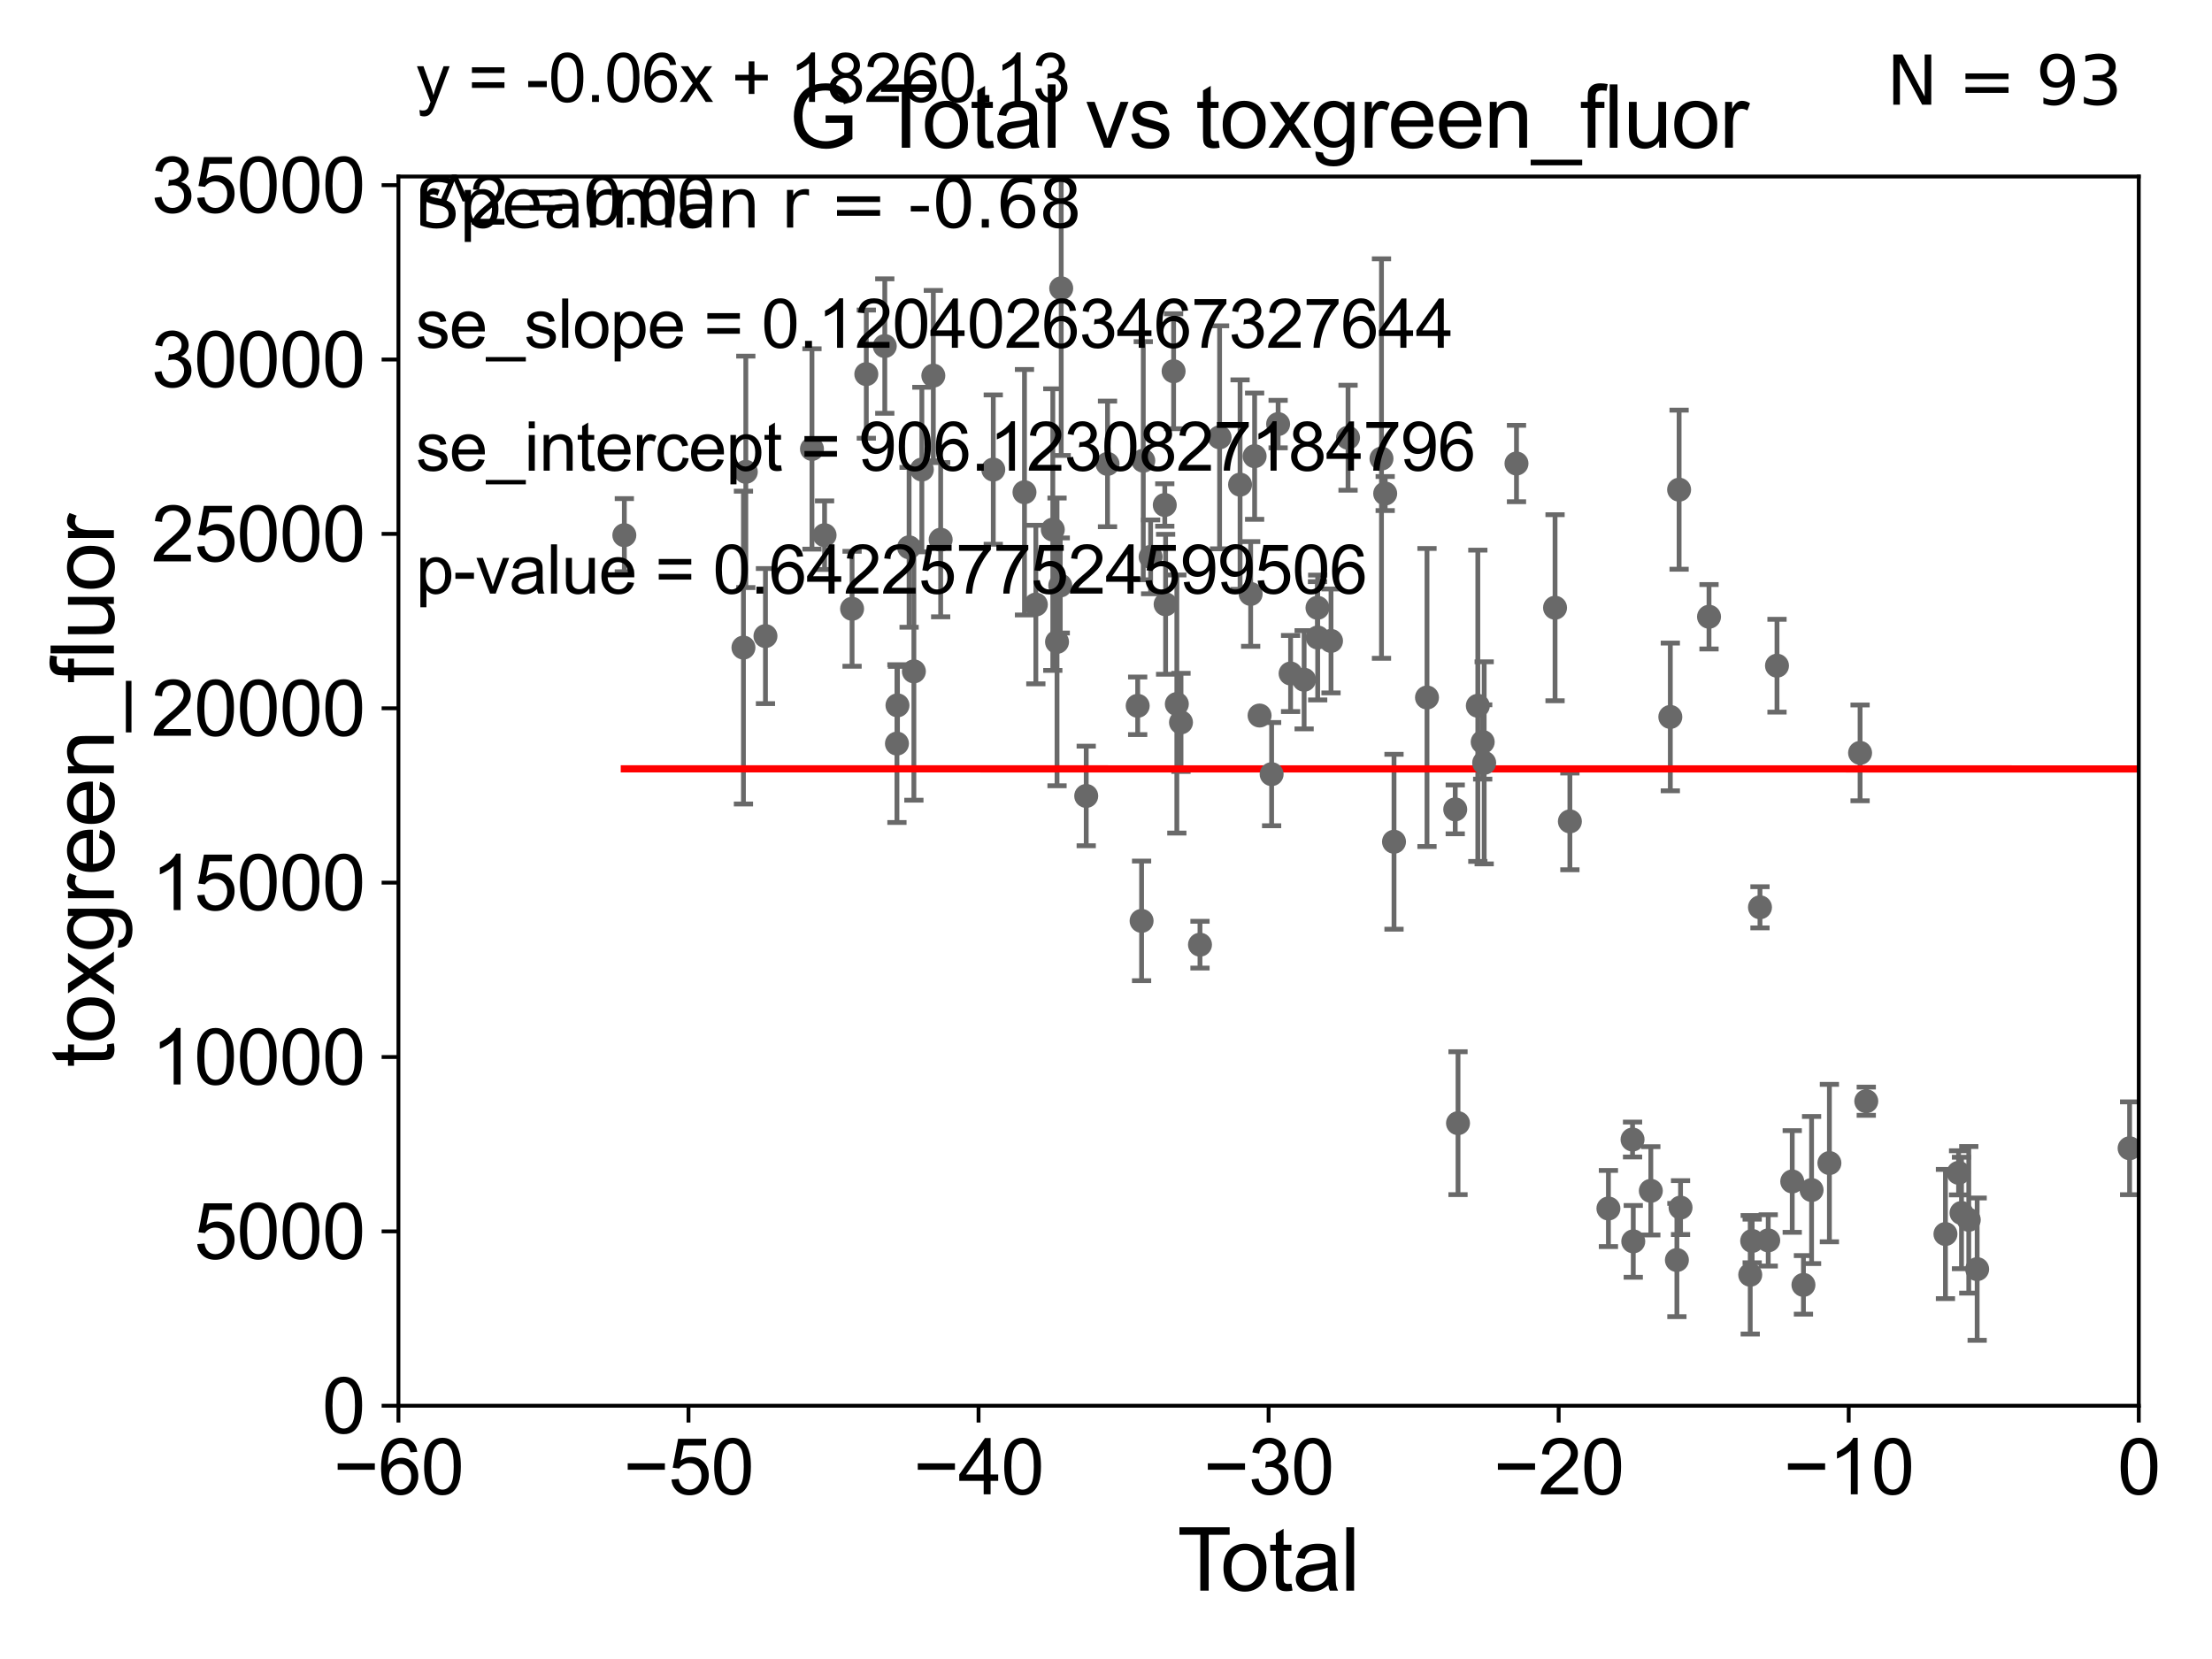 <?xml version="1.0" encoding="utf-8" standalone="no"?>
<!DOCTYPE svg PUBLIC "-//W3C//DTD SVG 1.1//EN"
  "http://www.w3.org/Graphics/SVG/1.1/DTD/svg11.dtd">
<svg xmlns:xlink="http://www.w3.org/1999/xlink" width="460.8pt" height="345.6pt" viewBox="0 0 460.8 345.6" xmlns="http://www.w3.org/2000/svg" version="1.1">
 <defs>
  <style type="text/css">*{stroke-linejoin: round; stroke-linecap: butt}</style>
 </defs>
 <g id="figure_1">
  <g id="patch_1">
   <path d="M 0 345.6 
L 460.8 345.6 
L 460.8 0 
L 0 0 
z
" style="fill: #ffffff"/>
  </g>
  <g id="axes_1">
   <g id="patch_2">
    <path d="M 83 292.84 
L 445.545 292.84 
L 445.545 36.775 
L 83 36.775 
z
" style="fill: #ffffff"/>
   </g>
   <g id="PathCollection_1">
    <defs>
     <path id="m69ef86dbb9" d="M 0 1.118 
C 0.297 1.118 0.581 1 0.791 0.791 
C 1 0.581 1.118 0.297 1.118 0 
C 1.118 -0.297 1 -0.581 0.791 -0.791 
C 0.581 -1 0.297 -1.118 0 -1.118 
C -0.297 -1.118 -0.581 -1 -0.791 -0.791 
C -1 -0.581 -1.118 -0.297 -1.118 0 
C -1.118 0.297 -1 0.581 -0.791 0.791 
C -0.581 1 -0.297 1.118 0 1.118 
z
" style="stroke: #696969"/>
    </defs>
    <g clip-path="url(#p0743c6ba18)">
     <use xlink:href="#m69ef86dbb9" x="130.061" y="111.488" style="fill: #696969; stroke: #696969"/>
     <use xlink:href="#m69ef86dbb9" x="349.789" y="102.009" style="fill: #696969; stroke: #696969"/>
     <use xlink:href="#m69ef86dbb9" x="349.329" y="262.487" style="fill: #696969; stroke: #696969"/>
     <use xlink:href="#m69ef86dbb9" x="347.959" y="149.352" style="fill: #696969; stroke: #696969"/>
     <use xlink:href="#m69ef86dbb9" x="343.896" y="248.073" style="fill: #696969; stroke: #696969"/>
     <use xlink:href="#m69ef86dbb9" x="340.24" y="258.602" style="fill: #696969; stroke: #696969"/>
     <use xlink:href="#m69ef86dbb9" x="340.09" y="237.384" style="fill: #696969; stroke: #696969"/>
     <use xlink:href="#m69ef86dbb9" x="335.063" y="251.754" style="fill: #696969; stroke: #696969"/>
     <use xlink:href="#m69ef86dbb9" x="327.036" y="171.111" style="fill: #696969; stroke: #696969"/>
     <use xlink:href="#m69ef86dbb9" x="323.945" y="126.6" style="fill: #696969; stroke: #696969"/>
     <use xlink:href="#m69ef86dbb9" x="315.913" y="96.559" style="fill: #696969; stroke: #696969"/>
     <use xlink:href="#m69ef86dbb9" x="309.182" y="158.912" style="fill: #696969; stroke: #696969"/>
     <use xlink:href="#m69ef86dbb9" x="308.872" y="154.566" style="fill: #696969; stroke: #696969"/>
     <use xlink:href="#m69ef86dbb9" x="307.859" y="147.023" style="fill: #696969; stroke: #696969"/>
     <use xlink:href="#m69ef86dbb9" x="303.731" y="233.98" style="fill: #696969; stroke: #696969"/>
     <use xlink:href="#m69ef86dbb9" x="303.153" y="168.611" style="fill: #696969; stroke: #696969"/>
     <use xlink:href="#m69ef86dbb9" x="297.27" y="145.302" style="fill: #696969; stroke: #696969"/>
     <use xlink:href="#m69ef86dbb9" x="290.398" y="175.35" style="fill: #696969; stroke: #696969"/>
     <use xlink:href="#m69ef86dbb9" x="288.56" y="102.813" style="fill: #696969; stroke: #696969"/>
     <use xlink:href="#m69ef86dbb9" x="287.789" y="95.527" style="fill: #696969; stroke: #696969"/>
     <use xlink:href="#m69ef86dbb9" x="350.088" y="251.563" style="fill: #696969; stroke: #696969"/>
     <use xlink:href="#m69ef86dbb9" x="356.019" y="128.481" style="fill: #696969; stroke: #696969"/>
     <use xlink:href="#m69ef86dbb9" x="364.606" y="265.558" style="fill: #696969; stroke: #696969"/>
     <use xlink:href="#m69ef86dbb9" x="365.01" y="258.514" style="fill: #696969; stroke: #696969"/>
     <use xlink:href="#m69ef86dbb9" x="33178.6" y="238.875" style="fill: #696969; stroke: #696969"/>
     <use xlink:href="#m69ef86dbb9" x="33178.6" y="232.362" style="fill: #696969; stroke: #696969"/>
     <use xlink:href="#m69ef86dbb9" x="489.225" y="250.846" style="fill: #696969; stroke: #696969"/>
     <use xlink:href="#m69ef86dbb9" x="475.952" y="231.33" style="fill: #696969; stroke: #696969"/>
     <use xlink:href="#m69ef86dbb9" x="454.07" y="249.792" style="fill: #696969; stroke: #696969"/>
     <use xlink:href="#m69ef86dbb9" x="452.169" y="264.717" style="fill: #696969; stroke: #696969"/>
     <use xlink:href="#m69ef86dbb9" x="443.636" y="239.207" style="fill: #696969; stroke: #696969"/>
     <use xlink:href="#m69ef86dbb9" x="411.879" y="264.388" style="fill: #696969; stroke: #696969"/>
     <use xlink:href="#m69ef86dbb9" x="410.132" y="254.109" style="fill: #696969; stroke: #696969"/>
     <use xlink:href="#m69ef86dbb9" x="408.615" y="252.683" style="fill: #696969; stroke: #696969"/>
     <use xlink:href="#m69ef86dbb9" x="280.821" y="91.187" style="fill: #696969; stroke: #696969"/>
     <use xlink:href="#m69ef86dbb9" x="408.008" y="244.324" style="fill: #696969; stroke: #696969"/>
     <use xlink:href="#m69ef86dbb9" x="388.778" y="229.401" style="fill: #696969; stroke: #696969"/>
     <use xlink:href="#m69ef86dbb9" x="387.489" y="156.841" style="fill: #696969; stroke: #696969"/>
     <use xlink:href="#m69ef86dbb9" x="381.098" y="242.287" style="fill: #696969; stroke: #696969"/>
     <use xlink:href="#m69ef86dbb9" x="377.386" y="247.906" style="fill: #696969; stroke: #696969"/>
     <use xlink:href="#m69ef86dbb9" x="375.69" y="267.665" style="fill: #696969; stroke: #696969"/>
     <use xlink:href="#m69ef86dbb9" x="373.355" y="246.119" style="fill: #696969; stroke: #696969"/>
     <use xlink:href="#m69ef86dbb9" x="370.181" y="138.677" style="fill: #696969; stroke: #696969"/>
     <use xlink:href="#m69ef86dbb9" x="368.355" y="258.394" style="fill: #696969; stroke: #696969"/>
     <use xlink:href="#m69ef86dbb9" x="366.636" y="189.009" style="fill: #696969; stroke: #696969"/>
     <use xlink:href="#m69ef86dbb9" x="405.272" y="257.071" style="fill: #696969; stroke: #696969"/>
     <use xlink:href="#m69ef86dbb9" x="33178.6" y="255.873" style="fill: #696969; stroke: #696969"/>
     <use xlink:href="#m69ef86dbb9" x="33178.6" y="148.088" style="fill: #696969; stroke: #696969"/>
     <use xlink:href="#m69ef86dbb9" x="277.275" y="133.517" style="fill: #696969; stroke: #696969"/>
     <use xlink:href="#m69ef86dbb9" x="274.459" y="126.613" style="fill: #696969; stroke: #696969"/>
     <use xlink:href="#m69ef86dbb9" x="219.318" y="110.328" style="fill: #696969; stroke: #696969"/>
     <use xlink:href="#m69ef86dbb9" x="215.786" y="125.939" style="fill: #696969; stroke: #696969"/>
     <use xlink:href="#m69ef86dbb9" x="213.419" y="102.541" style="fill: #696969; stroke: #696969"/>
     <use xlink:href="#m69ef86dbb9" x="206.916" y="97.821" style="fill: #696969; stroke: #696969"/>
     <use xlink:href="#m69ef86dbb9" x="195.958" y="112.428" style="fill: #696969; stroke: #696969"/>
     <use xlink:href="#m69ef86dbb9" x="194.429" y="78.252" style="fill: #696969; stroke: #696969"/>
     <use xlink:href="#m69ef86dbb9" x="192.039" y="97.813" style="fill: #696969; stroke: #696969"/>
     <use xlink:href="#m69ef86dbb9" x="190.378" y="139.863" style="fill: #696969; stroke: #696969"/>
     <use xlink:href="#m69ef86dbb9" x="189.381" y="114.019" style="fill: #696969; stroke: #696969"/>
     <use xlink:href="#m69ef86dbb9" x="186.961" y="146.936" style="fill: #696969; stroke: #696969"/>
     <use xlink:href="#m69ef86dbb9" x="186.85" y="154.9" style="fill: #696969; stroke: #696969"/>
     <use xlink:href="#m69ef86dbb9" x="184.317" y="72.091" style="fill: #696969; stroke: #696969"/>
     <use xlink:href="#m69ef86dbb9" x="180.469" y="77.939" style="fill: #696969; stroke: #696969"/>
     <use xlink:href="#m69ef86dbb9" x="177.503" y="126.822" style="fill: #696969; stroke: #696969"/>
     <use xlink:href="#m69ef86dbb9" x="171.774" y="111.489" style="fill: #696969; stroke: #696969"/>
     <use xlink:href="#m69ef86dbb9" x="169.148" y="93.526" style="fill: #696969; stroke: #696969"/>
     <use xlink:href="#m69ef86dbb9" x="159.46" y="132.506" style="fill: #696969; stroke: #696969"/>
     <use xlink:href="#m69ef86dbb9" x="155.365" y="98.294" style="fill: #696969; stroke: #696969"/>
     <use xlink:href="#m69ef86dbb9" x="154.873" y="134.903" style="fill: #696969; stroke: #696969"/>
     <use xlink:href="#m69ef86dbb9" x="220.199" y="133.718" style="fill: #696969; stroke: #696969"/>
     <use xlink:href="#m69ef86dbb9" x="220.872" y="121.968" style="fill: #696969; stroke: #696969"/>
     <use xlink:href="#m69ef86dbb9" x="221.069" y="60.054" style="fill: #696969; stroke: #696969"/>
     <use xlink:href="#m69ef86dbb9" x="226.281" y="165.812" style="fill: #696969; stroke: #696969"/>
     <use xlink:href="#m69ef86dbb9" x="271.673" y="141.604" style="fill: #696969; stroke: #696969"/>
     <use xlink:href="#m69ef86dbb9" x="268.854" y="140.303" style="fill: #696969; stroke: #696969"/>
     <use xlink:href="#m69ef86dbb9" x="266.256" y="88.345" style="fill: #696969; stroke: #696969"/>
     <use xlink:href="#m69ef86dbb9" x="264.904" y="161.27" style="fill: #696969; stroke: #696969"/>
     <use xlink:href="#m69ef86dbb9" x="262.395" y="149.058" style="fill: #696969; stroke: #696969"/>
     <use xlink:href="#m69ef86dbb9" x="261.36" y="95.033" style="fill: #696969; stroke: #696969"/>
     <use xlink:href="#m69ef86dbb9" x="260.537" y="123.73" style="fill: #696969; stroke: #696969"/>
     <use xlink:href="#m69ef86dbb9" x="258.33" y="100.959" style="fill: #696969; stroke: #696969"/>
     <use xlink:href="#m69ef86dbb9" x="254.064" y="91.102" style="fill: #696969; stroke: #696969"/>
     <use xlink:href="#m69ef86dbb9" x="274.499" y="132.803" style="fill: #696969; stroke: #696969"/>
     <use xlink:href="#m69ef86dbb9" x="249.98" y="196.793" style="fill: #696969; stroke: #696969"/>
     <use xlink:href="#m69ef86dbb9" x="245.156" y="146.662" style="fill: #696969; stroke: #696969"/>
     <use xlink:href="#m69ef86dbb9" x="244.485" y="77.339" style="fill: #696969; stroke: #696969"/>
     <use xlink:href="#m69ef86dbb9" x="242.819" y="125.886" style="fill: #696969; stroke: #696969"/>
     <use xlink:href="#m69ef86dbb9" x="242.644" y="105.2" style="fill: #696969; stroke: #696969"/>
     <use xlink:href="#m69ef86dbb9" x="239.696" y="116.005" style="fill: #696969; stroke: #696969"/>
     <use xlink:href="#m69ef86dbb9" x="238.167" y="95.974" style="fill: #696969; stroke: #696969"/>
     <use xlink:href="#m69ef86dbb9" x="237.815" y="191.837" style="fill: #696969; stroke: #696969"/>
     <use xlink:href="#m69ef86dbb9" x="237.001" y="147.034" style="fill: #696969; stroke: #696969"/>
     <use xlink:href="#m69ef86dbb9" x="230.717" y="96.642" style="fill: #696969; stroke: #696969"/>
     <use xlink:href="#m69ef86dbb9" x="246.023" y="150.485" style="fill: #696969; stroke: #696969"/>
     <use xlink:href="#m69ef86dbb9" x="33178.6" y="151.263" style="fill: #696969; stroke: #696969"/>
    </g>
   </g>
   <g id="matplotlib.axis_1">
    <g id="xtick_1">
     <g id="line2d_1">
      <defs>
       <path id="m2ca2295991" d="M 0 0 
L 0 3.5 
" style="stroke: #000000; stroke-width: 0.8"/>
      </defs>
      <g>
       <use xlink:href="#m2ca2295991" x="83" y="292.84" style="stroke: #000000; stroke-width: 0.8"/>
      </g>
     </g>
     <g id="text_1">
      <!-- −60 -->
      <g transform="translate(69.43 311.293)scale(0.16 -0.16)">
       <defs>
        <path id="ArialMT-2212" d="M 3381 1997 
L 356 1997 
L 356 2522 
L 3381 2522 
L 3381 1997 
z
" transform="scale(0.016)"/>
        <path id="ArialMT-36" d="M 3184 3459 
L 2625 3416 
Q 2550 3747 2413 3897 
Q 2184 4138 1850 4138 
Q 1581 4138 1378 3988 
Q 1113 3794 959 3422 
Q 806 3050 800 2363 
Q 1003 2672 1297 2822 
Q 1591 2972 1913 2972 
Q 2475 2972 2870 2558 
Q 3266 2144 3266 1488 
Q 3266 1056 3080 686 
Q 2894 316 2569 119 
Q 2244 -78 1831 -78 
Q 1128 -78 684 439 
Q 241 956 241 2144 
Q 241 3472 731 4075 
Q 1159 4600 1884 4600 
Q 2425 4600 2770 4297 
Q 3116 3994 3184 3459 
z
M 888 1484 
Q 888 1194 1011 928 
Q 1134 663 1356 523 
Q 1578 384 1822 384 
Q 2178 384 2434 671 
Q 2691 959 2691 1453 
Q 2691 1928 2437 2201 
Q 2184 2475 1800 2475 
Q 1419 2475 1153 2201 
Q 888 1928 888 1484 
z
" transform="scale(0.016)"/>
        <path id="ArialMT-30" d="M 266 2259 
Q 266 3072 433 3567 
Q 600 4063 929 4331 
Q 1259 4600 1759 4600 
Q 2128 4600 2406 4451 
Q 2684 4303 2865 4023 
Q 3047 3744 3150 3342 
Q 3253 2941 3253 2259 
Q 3253 1453 3087 958 
Q 2922 463 2592 192 
Q 2263 -78 1759 -78 
Q 1097 -78 719 397 
Q 266 969 266 2259 
z
M 844 2259 
Q 844 1131 1108 757 
Q 1372 384 1759 384 
Q 2147 384 2411 759 
Q 2675 1134 2675 2259 
Q 2675 3391 2411 3762 
Q 2147 4134 1753 4134 
Q 1366 4134 1134 3806 
Q 844 3388 844 2259 
z
" transform="scale(0.016)"/>
       </defs>
       <use xlink:href="#ArialMT-2212"/>
       <use xlink:href="#ArialMT-36" x="58.398"/>
       <use xlink:href="#ArialMT-30" x="114.014"/>
      </g>
     </g>
    </g>
    <g id="xtick_2">
     <g id="line2d_2">
      <g>
       <use xlink:href="#m2ca2295991" x="143.424" y="292.84" style="stroke: #000000; stroke-width: 0.8"/>
      </g>
     </g>
     <g id="text_2">
      <!-- −50 -->
      <g transform="translate(129.854 311.293)scale(0.16 -0.16)">
       <defs>
        <path id="ArialMT-35" d="M 266 1200 
L 856 1250 
Q 922 819 1161 601 
Q 1400 384 1738 384 
Q 2144 384 2425 690 
Q 2706 997 2706 1503 
Q 2706 1984 2436 2262 
Q 2166 2541 1728 2541 
Q 1456 2541 1237 2417 
Q 1019 2294 894 2097 
L 366 2166 
L 809 4519 
L 3088 4519 
L 3088 3981 
L 1259 3981 
L 1013 2750 
Q 1425 3038 1878 3038 
Q 2478 3038 2890 2622 
Q 3303 2206 3303 1553 
Q 3303 931 2941 478 
Q 2500 -78 1738 -78 
Q 1113 -78 717 272 
Q 322 622 266 1200 
z
" transform="scale(0.016)"/>
       </defs>
       <use xlink:href="#ArialMT-2212"/>
       <use xlink:href="#ArialMT-35" x="58.398"/>
       <use xlink:href="#ArialMT-30" x="114.014"/>
      </g>
     </g>
    </g>
    <g id="xtick_3">
     <g id="line2d_3">
      <g>
       <use xlink:href="#m2ca2295991" x="203.848" y="292.84" style="stroke: #000000; stroke-width: 0.8"/>
      </g>
     </g>
     <g id="text_3">
      <!-- −40 -->
      <g transform="translate(190.278 311.293)scale(0.16 -0.16)">
       <defs>
        <path id="ArialMT-34" d="M 2069 0 
L 2069 1097 
L 81 1097 
L 81 1613 
L 2172 4581 
L 2631 4581 
L 2631 1613 
L 3250 1613 
L 3250 1097 
L 2631 1097 
L 2631 0 
L 2069 0 
z
M 2069 1613 
L 2069 3678 
L 634 1613 
L 2069 1613 
z
" transform="scale(0.016)"/>
       </defs>
       <use xlink:href="#ArialMT-2212"/>
       <use xlink:href="#ArialMT-34" x="58.398"/>
       <use xlink:href="#ArialMT-30" x="114.014"/>
      </g>
     </g>
    </g>
    <g id="xtick_4">
     <g id="line2d_4">
      <g>
       <use xlink:href="#m2ca2295991" x="264.272" y="292.84" style="stroke: #000000; stroke-width: 0.8"/>
      </g>
     </g>
     <g id="text_4">
      <!-- −30 -->
      <g transform="translate(250.702 311.293)scale(0.16 -0.16)">
       <defs>
        <path id="ArialMT-33" d="M 269 1209 
L 831 1284 
Q 928 806 1161 595 
Q 1394 384 1728 384 
Q 2125 384 2398 659 
Q 2672 934 2672 1341 
Q 2672 1728 2419 1979 
Q 2166 2231 1775 2231 
Q 1616 2231 1378 2169 
L 1441 2663 
Q 1497 2656 1531 2656 
Q 1891 2656 2178 2843 
Q 2466 3031 2466 3422 
Q 2466 3731 2256 3934 
Q 2047 4138 1716 4138 
Q 1388 4138 1169 3931 
Q 950 3725 888 3313 
L 325 3413 
Q 428 3978 793 4289 
Q 1159 4600 1703 4600 
Q 2078 4600 2393 4439 
Q 2709 4278 2876 4000 
Q 3044 3722 3044 3409 
Q 3044 3113 2884 2869 
Q 2725 2625 2413 2481 
Q 2819 2388 3044 2092 
Q 3269 1797 3269 1353 
Q 3269 753 2831 336 
Q 2394 -81 1725 -81 
Q 1122 -81 723 278 
Q 325 638 269 1209 
z
" transform="scale(0.016)"/>
       </defs>
       <use xlink:href="#ArialMT-2212"/>
       <use xlink:href="#ArialMT-33" x="58.398"/>
       <use xlink:href="#ArialMT-30" x="114.014"/>
      </g>
     </g>
    </g>
    <g id="xtick_5">
     <g id="line2d_5">
      <g>
       <use xlink:href="#m2ca2295991" x="324.697" y="292.84" style="stroke: #000000; stroke-width: 0.8"/>
      </g>
     </g>
     <g id="text_5">
      <!-- −20 -->
      <g transform="translate(311.127 311.293)scale(0.16 -0.16)">
       <defs>
        <path id="ArialMT-32" d="M 3222 541 
L 3222 0 
L 194 0 
Q 188 203 259 391 
Q 375 700 629 1000 
Q 884 1300 1366 1694 
Q 2113 2306 2375 2664 
Q 2638 3022 2638 3341 
Q 2638 3675 2398 3904 
Q 2159 4134 1775 4134 
Q 1369 4134 1125 3890 
Q 881 3647 878 3216 
L 300 3275 
Q 359 3922 746 4261 
Q 1134 4600 1788 4600 
Q 2447 4600 2831 4234 
Q 3216 3869 3216 3328 
Q 3216 3053 3103 2787 
Q 2991 2522 2730 2228 
Q 2469 1934 1863 1422 
Q 1356 997 1212 845 
Q 1069 694 975 541 
L 3222 541 
z
" transform="scale(0.016)"/>
       </defs>
       <use xlink:href="#ArialMT-2212"/>
       <use xlink:href="#ArialMT-32" x="58.398"/>
       <use xlink:href="#ArialMT-30" x="114.014"/>
      </g>
     </g>
    </g>
    <g id="xtick_6">
     <g id="line2d_6">
      <g>
       <use xlink:href="#m2ca2295991" x="385.121" y="292.84" style="stroke: #000000; stroke-width: 0.8"/>
      </g>
     </g>
     <g id="text_6">
      <!-- −10 -->
      <g transform="translate(371.551 311.293)scale(0.16 -0.16)">
       <defs>
        <path id="ArialMT-31" d="M 2384 0 
L 1822 0 
L 1822 3584 
Q 1619 3391 1289 3197 
Q 959 3003 697 2906 
L 697 3450 
Q 1169 3672 1522 3987 
Q 1875 4303 2022 4600 
L 2384 4600 
L 2384 0 
z
" transform="scale(0.016)"/>
       </defs>
       <use xlink:href="#ArialMT-2212"/>
       <use xlink:href="#ArialMT-31" x="58.398"/>
       <use xlink:href="#ArialMT-30" x="114.014"/>
      </g>
     </g>
    </g>
    <g id="xtick_7">
     <g id="line2d_7">
      <g>
       <use xlink:href="#m2ca2295991" x="445.545" y="292.84" style="stroke: #000000; stroke-width: 0.8"/>
      </g>
     </g>
     <g id="text_7">
      <!-- 0 -->
      <g transform="translate(441.096 311.293)scale(0.16 -0.16)">
       <use xlink:href="#ArialMT-30"/>
      </g>
     </g>
    </g>
    <g id="text_8">
     <!-- Total -->
     <g transform="translate(245.267 331.357)scale(0.18 -0.18)">
      <defs>
       <path id="ArialMT-54" d="M 1659 0 
L 1659 4041 
L 150 4041 
L 150 4581 
L 3781 4581 
L 3781 4041 
L 2266 4041 
L 2266 0 
L 1659 0 
z
" transform="scale(0.016)"/>
       <path id="ArialMT-6f" d="M 213 1659 
Q 213 2581 725 3025 
Q 1153 3394 1769 3394 
Q 2453 3394 2887 2945 
Q 3322 2497 3322 1706 
Q 3322 1066 3130 698 
Q 2938 331 2570 128 
Q 2203 -75 1769 -75 
Q 1072 -75 642 372 
Q 213 819 213 1659 
z
M 791 1659 
Q 791 1022 1069 705 
Q 1347 388 1769 388 
Q 2188 388 2466 706 
Q 2744 1025 2744 1678 
Q 2744 2294 2464 2611 
Q 2184 2928 1769 2928 
Q 1347 2928 1069 2612 
Q 791 2297 791 1659 
z
" transform="scale(0.016)"/>
       <path id="ArialMT-74" d="M 1650 503 
L 1731 6 
Q 1494 -44 1306 -44 
Q 1000 -44 831 53 
Q 663 150 594 308 
Q 525 466 525 972 
L 525 2881 
L 113 2881 
L 113 3319 
L 525 3319 
L 525 4141 
L 1084 4478 
L 1084 3319 
L 1650 3319 
L 1650 2881 
L 1084 2881 
L 1084 941 
Q 1084 700 1114 631 
Q 1144 563 1211 522 
Q 1278 481 1403 481 
Q 1497 481 1650 503 
z
" transform="scale(0.016)"/>
       <path id="ArialMT-61" d="M 2588 409 
Q 2275 144 1986 34 
Q 1697 -75 1366 -75 
Q 819 -75 525 192 
Q 231 459 231 875 
Q 231 1119 342 1320 
Q 453 1522 633 1644 
Q 813 1766 1038 1828 
Q 1203 1872 1538 1913 
Q 2219 1994 2541 2106 
Q 2544 2222 2544 2253 
Q 2544 2597 2384 2738 
Q 2169 2928 1744 2928 
Q 1347 2928 1158 2789 
Q 969 2650 878 2297 
L 328 2372 
Q 403 2725 575 2942 
Q 747 3159 1072 3276 
Q 1397 3394 1825 3394 
Q 2250 3394 2515 3294 
Q 2781 3194 2906 3042 
Q 3031 2891 3081 2659 
Q 3109 2516 3109 2141 
L 3109 1391 
Q 3109 606 3145 398 
Q 3181 191 3288 0 
L 2700 0 
Q 2613 175 2588 409 
z
M 2541 1666 
Q 2234 1541 1622 1453 
Q 1275 1403 1131 1340 
Q 988 1278 909 1158 
Q 831 1038 831 891 
Q 831 666 1001 516 
Q 1172 366 1500 366 
Q 1825 366 2078 508 
Q 2331 650 2450 897 
Q 2541 1088 2541 1459 
L 2541 1666 
z
" transform="scale(0.016)"/>
       <path id="ArialMT-6c" d="M 409 0 
L 409 4581 
L 972 4581 
L 972 0 
L 409 0 
z
" transform="scale(0.016)"/>
      </defs>
      <use xlink:href="#ArialMT-54"/>
      <use xlink:href="#ArialMT-6f" x="49.959"/>
      <use xlink:href="#ArialMT-74" x="105.574"/>
      <use xlink:href="#ArialMT-61" x="133.357"/>
      <use xlink:href="#ArialMT-6c" x="188.973"/>
     </g>
    </g>
   </g>
   <g id="matplotlib.axis_2">
    <g id="ytick_1">
     <g id="line2d_8">
      <defs>
       <path id="m240f3a272a" d="M 0 0 
L -3.5 0 
" style="stroke: #000000; stroke-width: 0.8"/>
      </defs>
      <g>
       <use xlink:href="#m240f3a272a" x="83" y="292.84" style="stroke: #000000; stroke-width: 0.8"/>
      </g>
     </g>
     <g id="text_9">
      <!-- 0 -->
      <g transform="translate(67.103 298.566)scale(0.16 -0.16)">
       <use xlink:href="#ArialMT-30"/>
      </g>
     </g>
    </g>
    <g id="ytick_2">
     <g id="line2d_9">
      <g>
       <use xlink:href="#m240f3a272a" x="83" y="256.516" style="stroke: #000000; stroke-width: 0.8"/>
      </g>
     </g>
     <g id="text_10">
      <!-- 5000 -->
      <g transform="translate(40.41 262.242)scale(0.16 -0.16)">
       <use xlink:href="#ArialMT-35"/>
       <use xlink:href="#ArialMT-30" x="55.615"/>
       <use xlink:href="#ArialMT-30" x="111.23"/>
       <use xlink:href="#ArialMT-30" x="166.846"/>
      </g>
     </g>
    </g>
    <g id="ytick_3">
     <g id="line2d_10">
      <g>
       <use xlink:href="#m240f3a272a" x="83" y="220.192" style="stroke: #000000; stroke-width: 0.8"/>
      </g>
     </g>
     <g id="text_11">
      <!-- 10000 -->
      <g transform="translate(31.512 225.918)scale(0.16 -0.16)">
       <use xlink:href="#ArialMT-31"/>
       <use xlink:href="#ArialMT-30" x="55.615"/>
       <use xlink:href="#ArialMT-30" x="111.23"/>
       <use xlink:href="#ArialMT-30" x="166.846"/>
       <use xlink:href="#ArialMT-30" x="222.461"/>
      </g>
     </g>
    </g>
    <g id="ytick_4">
     <g id="line2d_11">
      <g>
       <use xlink:href="#m240f3a272a" x="83" y="183.867" style="stroke: #000000; stroke-width: 0.8"/>
      </g>
     </g>
     <g id="text_12">
      <!-- 15000 -->
      <g transform="translate(31.512 189.594)scale(0.16 -0.16)">
       <use xlink:href="#ArialMT-31"/>
       <use xlink:href="#ArialMT-35" x="55.615"/>
       <use xlink:href="#ArialMT-30" x="111.23"/>
       <use xlink:href="#ArialMT-30" x="166.846"/>
       <use xlink:href="#ArialMT-30" x="222.461"/>
      </g>
     </g>
    </g>
    <g id="ytick_5">
     <g id="line2d_12">
      <g>
       <use xlink:href="#m240f3a272a" x="83" y="147.543" style="stroke: #000000; stroke-width: 0.8"/>
      </g>
     </g>
     <g id="text_13">
      <!-- 20000 -->
      <g transform="translate(31.512 153.27)scale(0.16 -0.16)">
       <use xlink:href="#ArialMT-32"/>
       <use xlink:href="#ArialMT-30" x="55.615"/>
       <use xlink:href="#ArialMT-30" x="111.23"/>
       <use xlink:href="#ArialMT-30" x="166.846"/>
       <use xlink:href="#ArialMT-30" x="222.461"/>
      </g>
     </g>
    </g>
    <g id="ytick_6">
     <g id="line2d_13">
      <g>
       <use xlink:href="#m240f3a272a" x="83" y="111.219" style="stroke: #000000; stroke-width: 0.8"/>
      </g>
     </g>
     <g id="text_14">
      <!-- 25000 -->
      <g transform="translate(31.512 116.945)scale(0.16 -0.16)">
       <use xlink:href="#ArialMT-32"/>
       <use xlink:href="#ArialMT-35" x="55.615"/>
       <use xlink:href="#ArialMT-30" x="111.23"/>
       <use xlink:href="#ArialMT-30" x="166.846"/>
       <use xlink:href="#ArialMT-30" x="222.461"/>
      </g>
     </g>
    </g>
    <g id="ytick_7">
     <g id="line2d_14">
      <g>
       <use xlink:href="#m240f3a272a" x="83" y="74.895" style="stroke: #000000; stroke-width: 0.8"/>
      </g>
     </g>
     <g id="text_15">
      <!-- 30000 -->
      <g transform="translate(31.512 80.621)scale(0.16 -0.16)">
       <use xlink:href="#ArialMT-33"/>
       <use xlink:href="#ArialMT-30" x="55.615"/>
       <use xlink:href="#ArialMT-30" x="111.23"/>
       <use xlink:href="#ArialMT-30" x="166.846"/>
       <use xlink:href="#ArialMT-30" x="222.461"/>
      </g>
     </g>
    </g>
    <g id="ytick_8">
     <g id="line2d_15">
      <g>
       <use xlink:href="#m240f3a272a" x="83" y="38.571" style="stroke: #000000; stroke-width: 0.8"/>
      </g>
     </g>
     <g id="text_16">
      <!-- 35000 -->
      <g transform="translate(31.512 44.297)scale(0.16 -0.16)">
       <use xlink:href="#ArialMT-33"/>
       <use xlink:href="#ArialMT-35" x="55.615"/>
       <use xlink:href="#ArialMT-30" x="111.23"/>
       <use xlink:href="#ArialMT-30" x="166.846"/>
       <use xlink:href="#ArialMT-30" x="222.461"/>
      </g>
     </g>
    </g>
    <g id="text_17">
     <!-- toxgreen_fluor -->
     <g transform="translate(23.724 222.34)rotate(-90)scale(0.18 -0.18)">
      <defs>
       <path id="ArialMT-78" d="M 47 0 
L 1259 1725 
L 138 3319 
L 841 3319 
L 1350 2541 
Q 1494 2319 1581 2169 
Q 1719 2375 1834 2534 
L 2394 3319 
L 3066 3319 
L 1919 1756 
L 3153 0 
L 2463 0 
L 1781 1031 
L 1600 1309 
L 728 0 
L 47 0 
z
" transform="scale(0.016)"/>
       <path id="ArialMT-67" d="M 319 -275 
L 866 -356 
Q 900 -609 1056 -725 
Q 1266 -881 1628 -881 
Q 2019 -881 2231 -725 
Q 2444 -569 2519 -288 
Q 2563 -116 2559 434 
Q 2191 0 1641 0 
Q 956 0 581 494 
Q 206 988 206 1678 
Q 206 2153 378 2554 
Q 550 2956 876 3175 
Q 1203 3394 1644 3394 
Q 2231 3394 2613 2919 
L 2613 3319 
L 3131 3319 
L 3131 450 
Q 3131 -325 2973 -648 
Q 2816 -972 2473 -1159 
Q 2131 -1347 1631 -1347 
Q 1038 -1347 672 -1080 
Q 306 -813 319 -275 
z
M 784 1719 
Q 784 1066 1043 766 
Q 1303 466 1694 466 
Q 2081 466 2343 764 
Q 2606 1063 2606 1700 
Q 2606 2309 2336 2618 
Q 2066 2928 1684 2928 
Q 1309 2928 1046 2623 
Q 784 2319 784 1719 
z
" transform="scale(0.016)"/>
       <path id="ArialMT-72" d="M 416 0 
L 416 3319 
L 922 3319 
L 922 2816 
Q 1116 3169 1280 3281 
Q 1444 3394 1641 3394 
Q 1925 3394 2219 3213 
L 2025 2691 
Q 1819 2813 1613 2813 
Q 1428 2813 1281 2702 
Q 1134 2591 1072 2394 
Q 978 2094 978 1738 
L 978 0 
L 416 0 
z
" transform="scale(0.016)"/>
       <path id="ArialMT-65" d="M 2694 1069 
L 3275 997 
Q 3138 488 2766 206 
Q 2394 -75 1816 -75 
Q 1088 -75 661 373 
Q 234 822 234 1631 
Q 234 2469 665 2931 
Q 1097 3394 1784 3394 
Q 2450 3394 2872 2941 
Q 3294 2488 3294 1666 
Q 3294 1616 3291 1516 
L 816 1516 
Q 847 969 1125 678 
Q 1403 388 1819 388 
Q 2128 388 2347 550 
Q 2566 713 2694 1069 
z
M 847 1978 
L 2700 1978 
Q 2663 2397 2488 2606 
Q 2219 2931 1791 2931 
Q 1403 2931 1139 2672 
Q 875 2413 847 1978 
z
" transform="scale(0.016)"/>
       <path id="ArialMT-6e" d="M 422 0 
L 422 3319 
L 928 3319 
L 928 2847 
Q 1294 3394 1984 3394 
Q 2284 3394 2536 3286 
Q 2788 3178 2913 3003 
Q 3038 2828 3088 2588 
Q 3119 2431 3119 2041 
L 3119 0 
L 2556 0 
L 2556 2019 
Q 2556 2363 2490 2533 
Q 2425 2703 2258 2804 
Q 2091 2906 1866 2906 
Q 1506 2906 1245 2678 
Q 984 2450 984 1813 
L 984 0 
L 422 0 
z
" transform="scale(0.016)"/>
       <path id="ArialMT-5f" d="M -97 -1272 
L -97 -866 
L 3631 -866 
L 3631 -1272 
L -97 -1272 
z
" transform="scale(0.016)"/>
       <path id="ArialMT-66" d="M 556 0 
L 556 2881 
L 59 2881 
L 59 3319 
L 556 3319 
L 556 3672 
Q 556 4006 616 4169 
Q 697 4388 901 4523 
Q 1106 4659 1475 4659 
Q 1713 4659 2000 4603 
L 1916 4113 
Q 1741 4144 1584 4144 
Q 1328 4144 1222 4034 
Q 1116 3925 1116 3625 
L 1116 3319 
L 1763 3319 
L 1763 2881 
L 1116 2881 
L 1116 0 
L 556 0 
z
" transform="scale(0.016)"/>
       <path id="ArialMT-75" d="M 2597 0 
L 2597 488 
Q 2209 -75 1544 -75 
Q 1250 -75 995 37 
Q 741 150 617 320 
Q 494 491 444 738 
Q 409 903 409 1263 
L 409 3319 
L 972 3319 
L 972 1478 
Q 972 1038 1006 884 
Q 1059 663 1231 536 
Q 1403 409 1656 409 
Q 1909 409 2131 539 
Q 2353 669 2445 892 
Q 2538 1116 2538 1541 
L 2538 3319 
L 3100 3319 
L 3100 0 
L 2597 0 
z
" transform="scale(0.016)"/>
      </defs>
      <use xlink:href="#ArialMT-74"/>
      <use xlink:href="#ArialMT-6f" x="27.783"/>
      <use xlink:href="#ArialMT-78" x="83.398"/>
      <use xlink:href="#ArialMT-67" x="133.398"/>
      <use xlink:href="#ArialMT-72" x="189.014"/>
      <use xlink:href="#ArialMT-65" x="222.314"/>
      <use xlink:href="#ArialMT-65" x="277.93"/>
      <use xlink:href="#ArialMT-6e" x="333.545"/>
      <use xlink:href="#ArialMT-5f" x="389.16"/>
      <use xlink:href="#ArialMT-66" x="444.775"/>
      <use xlink:href="#ArialMT-6c" x="472.559"/>
      <use xlink:href="#ArialMT-75" x="494.775"/>
      <use xlink:href="#ArialMT-6f" x="550.391"/>
      <use xlink:href="#ArialMT-72" x="606.006"/>
     </g>
    </g>
   </g>
   <g id="LineCollection_1">
    <path d="M 130.061 119.104 
L 130.061 103.872 
" clip-path="url(#p0743c6ba18)" style="fill: none; stroke: #696969"/>
    <path d="M 349.789 118.578 
L 349.789 85.439 
" clip-path="url(#p0743c6ba18)" style="fill: none; stroke: #696969"/>
    <path d="M 349.329 274.279 
L 349.329 250.695 
" clip-path="url(#p0743c6ba18)" style="fill: none; stroke: #696969"/>
    <path d="M 347.959 164.74 
L 347.959 133.965 
" clip-path="url(#p0743c6ba18)" style="fill: none; stroke: #696969"/>
    <path d="M 343.896 257.271 
L 343.896 238.876 
" clip-path="url(#p0743c6ba18)" style="fill: none; stroke: #696969"/>
    <path d="M 340.24 266.076 
L 340.24 251.127 
" clip-path="url(#p0743c6ba18)" style="fill: none; stroke: #696969"/>
    <path d="M 340.09 241.022 
L 340.09 233.746 
" clip-path="url(#p0743c6ba18)" style="fill: none; stroke: #696969"/>
    <path d="M 335.063 259.681 
L 335.063 243.828 
" clip-path="url(#p0743c6ba18)" style="fill: none; stroke: #696969"/>
    <path d="M 327.036 181.185 
L 327.036 161.038 
" clip-path="url(#p0743c6ba18)" style="fill: none; stroke: #696969"/>
    <path d="M 323.945 145.98 
L 323.945 107.219 
" clip-path="url(#p0743c6ba18)" style="fill: none; stroke: #696969"/>
    <path d="M 315.913 104.514 
L 315.913 88.603 
" clip-path="url(#p0743c6ba18)" style="fill: none; stroke: #696969"/>
    <path d="M 309.182 179.961 
L 309.182 137.862 
" clip-path="url(#p0743c6ba18)" style="fill: none; stroke: #696969"/>
    <path d="M 308.872 162.307 
L 308.872 146.825 
" clip-path="url(#p0743c6ba18)" style="fill: none; stroke: #696969"/>
    <path d="M 307.859 179.444 
L 307.859 114.602 
" clip-path="url(#p0743c6ba18)" style="fill: none; stroke: #696969"/>
    <path d="M 303.731 248.866 
L 303.731 219.094 
" clip-path="url(#p0743c6ba18)" style="fill: none; stroke: #696969"/>
    <path d="M 303.153 173.7 
L 303.153 163.522 
" clip-path="url(#p0743c6ba18)" style="fill: none; stroke: #696969"/>
    <path d="M 297.27 176.343 
L 297.27 114.261 
" clip-path="url(#p0743c6ba18)" style="fill: none; stroke: #696969"/>
    <path d="M 290.398 193.565 
L 290.398 157.135 
" clip-path="url(#p0743c6ba18)" style="fill: none; stroke: #696969"/>
    <path d="M 288.56 106.356 
L 288.56 99.27 
" clip-path="url(#p0743c6ba18)" style="fill: none; stroke: #696969"/>
    <path d="M 287.789 137.134 
L 287.789 53.92 
" clip-path="url(#p0743c6ba18)" style="fill: none; stroke: #696969"/>
    <path d="M 350.088 257.174 
L 350.088 245.952 
" clip-path="url(#p0743c6ba18)" style="fill: none; stroke: #696969"/>
    <path d="M 356.019 135.191 
L 356.019 121.772 
" clip-path="url(#p0743c6ba18)" style="fill: none; stroke: #696969"/>
    <path d="M 364.606 277.906 
L 364.606 253.209 
" clip-path="url(#p0743c6ba18)" style="fill: none; stroke: #696969"/>
    <path d="M 365.01 263.053 
L 365.01 253.975 
" clip-path="url(#p0743c6ba18)" style="fill: none; stroke: #696969"/>
    <path clip-path="url(#p0743c6ba18)" style="fill: none; stroke: #696969"/>
    <path clip-path="url(#p0743c6ba18)" style="fill: none; stroke: #696969"/>
    <path clip-path="url(#p0743c6ba18)" style="fill: none; stroke: #696969"/>
    <path d="M 454.07 258.13 
L 454.07 241.454 
" clip-path="url(#p0743c6ba18)" style="fill: none; stroke: #696969"/>
    <path d="M 452.169 277.093 
L 452.169 252.34 
" clip-path="url(#p0743c6ba18)" style="fill: none; stroke: #696969"/>
    <path d="M 443.636 248.876 
L 443.636 229.539 
" clip-path="url(#p0743c6ba18)" style="fill: none; stroke: #696969"/>
    <path d="M 411.879 279.209 
L 411.879 249.566 
" clip-path="url(#p0743c6ba18)" style="fill: none; stroke: #696969"/>
    <path d="M 410.132 269.377 
L 410.132 238.84 
" clip-path="url(#p0743c6ba18)" style="fill: none; stroke: #696969"/>
    <path d="M 408.615 264.289 
L 408.615 241.076 
" clip-path="url(#p0743c6ba18)" style="fill: none; stroke: #696969"/>
    <path d="M 280.821 102.122 
L 280.821 80.251 
" clip-path="url(#p0743c6ba18)" style="fill: none; stroke: #696969"/>
    <path d="M 408.008 248.92 
L 408.008 239.727 
" clip-path="url(#p0743c6ba18)" style="fill: none; stroke: #696969"/>
    <path d="M 388.778 232.34 
L 388.778 226.463 
" clip-path="url(#p0743c6ba18)" style="fill: none; stroke: #696969"/>
    <path d="M 387.489 166.82 
L 387.489 146.861 
" clip-path="url(#p0743c6ba18)" style="fill: none; stroke: #696969"/>
    <path d="M 381.098 258.685 
L 381.098 225.89 
" clip-path="url(#p0743c6ba18)" style="fill: none; stroke: #696969"/>
    <path d="M 377.386 263.231 
L 377.386 232.581 
" clip-path="url(#p0743c6ba18)" style="fill: none; stroke: #696969"/>
    <path d="M 375.69 273.766 
L 375.69 261.564 
" clip-path="url(#p0743c6ba18)" style="fill: none; stroke: #696969"/>
    <path d="M 373.355 256.711 
L 373.355 235.527 
" clip-path="url(#p0743c6ba18)" style="fill: none; stroke: #696969"/>
    <path d="M 370.181 148.344 
L 370.181 129.01 
" clip-path="url(#p0743c6ba18)" style="fill: none; stroke: #696969"/>
    <path d="M 368.355 263.737 
L 368.355 253.051 
" clip-path="url(#p0743c6ba18)" style="fill: none; stroke: #696969"/>
    <path d="M 366.636 193.298 
L 366.636 184.72 
" clip-path="url(#p0743c6ba18)" style="fill: none; stroke: #696969"/>
    <path d="M 405.272 270.53 
L 405.272 243.611 
" clip-path="url(#p0743c6ba18)" style="fill: none; stroke: #696969"/>
    <path clip-path="url(#p0743c6ba18)" style="fill: none; stroke: #696969"/>
    <path d="M 277.275 144.34 
L 277.275 122.694 
" clip-path="url(#p0743c6ba18)" style="fill: none; stroke: #696969"/>
    <path d="M 274.459 132.064 
L 274.459 121.162 
" clip-path="url(#p0743c6ba18)" style="fill: none; stroke: #696969"/>
    <path d="M 219.318 139.658 
L 219.318 80.997 
" clip-path="url(#p0743c6ba18)" style="fill: none; stroke: #696969"/>
    <path d="M 215.786 142.455 
L 215.786 109.423 
" clip-path="url(#p0743c6ba18)" style="fill: none; stroke: #696969"/>
    <path d="M 213.419 128.111 
L 213.419 76.97 
" clip-path="url(#p0743c6ba18)" style="fill: none; stroke: #696969"/>
    <path d="M 206.916 113.372 
L 206.916 82.269 
" clip-path="url(#p0743c6ba18)" style="fill: none; stroke: #696969"/>
    <path d="M 195.958 128.494 
L 195.958 96.362 
" clip-path="url(#p0743c6ba18)" style="fill: none; stroke: #696969"/>
    <path d="M 194.429 96.003 
L 194.429 60.5 
" clip-path="url(#p0743c6ba18)" style="fill: none; stroke: #696969"/>
    <path d="M 192.039 114.953 
L 192.039 80.673 
" clip-path="url(#p0743c6ba18)" style="fill: none; stroke: #696969"/>
    <path d="M 190.378 166.691 
L 190.378 113.034 
" clip-path="url(#p0743c6ba18)" style="fill: none; stroke: #696969"/>
    <path d="M 189.381 130.665 
L 189.381 97.373 
" clip-path="url(#p0743c6ba18)" style="fill: none; stroke: #696969"/>
    <path d="M 186.961 155.054 
L 186.961 138.818 
" clip-path="url(#p0743c6ba18)" style="fill: none; stroke: #696969"/>
    <path d="M 186.85 171.336 
L 186.85 138.463 
" clip-path="url(#p0743c6ba18)" style="fill: none; stroke: #696969"/>
    <path d="M 184.317 86.098 
L 184.317 58.084 
" clip-path="url(#p0743c6ba18)" style="fill: none; stroke: #696969"/>
    <path d="M 180.469 91.293 
L 180.469 64.584 
" clip-path="url(#p0743c6ba18)" style="fill: none; stroke: #696969"/>
    <path d="M 177.503 138.793 
L 177.503 114.851 
" clip-path="url(#p0743c6ba18)" style="fill: none; stroke: #696969"/>
    <path d="M 171.774 118.631 
L 171.774 104.348 
" clip-path="url(#p0743c6ba18)" style="fill: none; stroke: #696969"/>
    <path d="M 169.148 114.398 
L 169.148 72.653 
" clip-path="url(#p0743c6ba18)" style="fill: none; stroke: #696969"/>
    <path d="M 159.46 146.575 
L 159.46 118.437 
" clip-path="url(#p0743c6ba18)" style="fill: none; stroke: #696969"/>
    <path d="M 155.365 122.401 
L 155.365 74.187 
" clip-path="url(#p0743c6ba18)" style="fill: none; stroke: #696969"/>
    <path d="M 154.873 167.484 
L 154.873 102.322 
" clip-path="url(#p0743c6ba18)" style="fill: none; stroke: #696969"/>
    <path d="M 220.199 163.689 
L 220.199 103.748 
" clip-path="url(#p0743c6ba18)" style="fill: none; stroke: #696969"/>
    <path d="M 220.872 131.871 
L 220.872 112.064 
" clip-path="url(#p0743c6ba18)" style="fill: none; stroke: #696969"/>
    <path d="M 221.069 94.883 
L 221.069 25.225 
" clip-path="url(#p0743c6ba18)" style="fill: none; stroke: #696969"/>
    <path d="M 226.281 176.184 
L 226.281 155.44 
" clip-path="url(#p0743c6ba18)" style="fill: none; stroke: #696969"/>
    <path d="M 271.673 151.839 
L 271.673 131.37 
" clip-path="url(#p0743c6ba18)" style="fill: none; stroke: #696969"/>
    <path d="M 268.854 148.229 
L 268.854 132.377 
" clip-path="url(#p0743c6ba18)" style="fill: none; stroke: #696969"/>
    <path d="M 266.256 93.292 
L 266.256 83.398 
" clip-path="url(#p0743c6ba18)" style="fill: none; stroke: #696969"/>
    <path d="M 264.904 172.022 
L 264.904 150.517 
" clip-path="url(#p0743c6ba18)" style="fill: none; stroke: #696969"/>
    <path d="M 262.395 149.554 
L 262.395 148.562 
" clip-path="url(#p0743c6ba18)" style="fill: none; stroke: #696969"/>
    <path d="M 261.36 108.182 
L 261.36 81.885 
" clip-path="url(#p0743c6ba18)" style="fill: none; stroke: #696969"/>
    <path d="M 260.537 134.638 
L 260.537 112.821 
" clip-path="url(#p0743c6ba18)" style="fill: none; stroke: #696969"/>
    <path d="M 258.33 122.78 
L 258.33 79.137 
" clip-path="url(#p0743c6ba18)" style="fill: none; stroke: #696969"/>
    <path d="M 254.064 114.329 
L 254.064 67.876 
" clip-path="url(#p0743c6ba18)" style="fill: none; stroke: #696969"/>
    <path d="M 274.499 145.809 
L 274.499 119.798 
" clip-path="url(#p0743c6ba18)" style="fill: none; stroke: #696969"/>
    <path d="M 249.98 201.666 
L 249.98 191.92 
" clip-path="url(#p0743c6ba18)" style="fill: none; stroke: #696969"/>
    <path d="M 245.156 173.544 
L 245.156 119.78 
" clip-path="url(#p0743c6ba18)" style="fill: none; stroke: #696969"/>
    <path d="M 244.485 89.318 
L 244.485 65.36 
" clip-path="url(#p0743c6ba18)" style="fill: none; stroke: #696969"/>
    <path d="M 242.819 140.457 
L 242.819 111.314 
" clip-path="url(#p0743c6ba18)" style="fill: none; stroke: #696969"/>
    <path d="M 242.644 109.621 
L 242.644 100.78 
" clip-path="url(#p0743c6ba18)" style="fill: none; stroke: #696969"/>
    <path d="M 239.696 123.696 
L 239.696 108.315 
" clip-path="url(#p0743c6ba18)" style="fill: none; stroke: #696969"/>
    <path d="M 238.167 120.774 
L 238.167 71.173 
" clip-path="url(#p0743c6ba18)" style="fill: none; stroke: #696969"/>
    <path d="M 237.815 204.296 
L 237.815 179.378 
" clip-path="url(#p0743c6ba18)" style="fill: none; stroke: #696969"/>
    <path d="M 237.001 153.03 
L 237.001 141.037 
" clip-path="url(#p0743c6ba18)" style="fill: none; stroke: #696969"/>
    <path d="M 230.717 109.725 
L 230.717 83.558 
" clip-path="url(#p0743c6ba18)" style="fill: none; stroke: #696969"/>
    <path d="M 246.023 160.712 
L 246.023 140.258 
" clip-path="url(#p0743c6ba18)" style="fill: none; stroke: #696969"/>
    <path clip-path="url(#p0743c6ba18)" style="fill: none; stroke: #696969"/>
   </g>
   <g id="line2d_16">
    <defs>
     <path id="m8d280e99f2" d="M 2 0 
L -2 -0 
" style="stroke: #696969"/>
    </defs>
    <g clip-path="url(#p0743c6ba18)">
     <use xlink:href="#m8d280e99f2" x="130.061" y="119.104" style="fill: #696969; stroke: #696969"/>
     <use xlink:href="#m8d280e99f2" x="349.789" y="118.578" style="fill: #696969; stroke: #696969"/>
     <use xlink:href="#m8d280e99f2" x="349.329" y="274.279" style="fill: #696969; stroke: #696969"/>
     <use xlink:href="#m8d280e99f2" x="347.959" y="164.74" style="fill: #696969; stroke: #696969"/>
     <use xlink:href="#m8d280e99f2" x="343.896" y="257.271" style="fill: #696969; stroke: #696969"/>
     <use xlink:href="#m8d280e99f2" x="340.24" y="266.076" style="fill: #696969; stroke: #696969"/>
     <use xlink:href="#m8d280e99f2" x="340.09" y="241.022" style="fill: #696969; stroke: #696969"/>
     <use xlink:href="#m8d280e99f2" x="335.063" y="259.681" style="fill: #696969; stroke: #696969"/>
     <use xlink:href="#m8d280e99f2" x="327.036" y="181.185" style="fill: #696969; stroke: #696969"/>
     <use xlink:href="#m8d280e99f2" x="323.945" y="145.98" style="fill: #696969; stroke: #696969"/>
     <use xlink:href="#m8d280e99f2" x="315.913" y="104.514" style="fill: #696969; stroke: #696969"/>
     <use xlink:href="#m8d280e99f2" x="309.182" y="179.961" style="fill: #696969; stroke: #696969"/>
     <use xlink:href="#m8d280e99f2" x="308.872" y="162.307" style="fill: #696969; stroke: #696969"/>
     <use xlink:href="#m8d280e99f2" x="307.859" y="179.444" style="fill: #696969; stroke: #696969"/>
     <use xlink:href="#m8d280e99f2" x="303.731" y="248.866" style="fill: #696969; stroke: #696969"/>
     <use xlink:href="#m8d280e99f2" x="303.153" y="173.7" style="fill: #696969; stroke: #696969"/>
     <use xlink:href="#m8d280e99f2" x="297.27" y="176.343" style="fill: #696969; stroke: #696969"/>
     <use xlink:href="#m8d280e99f2" x="290.398" y="193.565" style="fill: #696969; stroke: #696969"/>
     <use xlink:href="#m8d280e99f2" x="288.56" y="106.356" style="fill: #696969; stroke: #696969"/>
     <use xlink:href="#m8d280e99f2" x="287.789" y="137.134" style="fill: #696969; stroke: #696969"/>
     <use xlink:href="#m8d280e99f2" x="350.088" y="257.174" style="fill: #696969; stroke: #696969"/>
     <use xlink:href="#m8d280e99f2" x="356.019" y="135.191" style="fill: #696969; stroke: #696969"/>
     <use xlink:href="#m8d280e99f2" x="364.606" y="277.906" style="fill: #696969; stroke: #696969"/>
     <use xlink:href="#m8d280e99f2" x="365.01" y="263.053" style="fill: #696969; stroke: #696969"/>
     <use xlink:href="#m8d280e99f2" x="33178.6" y="244.882" style="fill: #696969; stroke: #696969"/>
     <use xlink:href="#m8d280e99f2" x="33178.6" y="245.806" style="fill: #696969; stroke: #696969"/>
     <use xlink:href="#m8d280e99f2" x="489.225" y="264.061" style="fill: #696969; stroke: #696969"/>
     <use xlink:href="#m8d280e99f2" x="475.952" y="245.38" style="fill: #696969; stroke: #696969"/>
     <use xlink:href="#m8d280e99f2" x="454.07" y="258.13" style="fill: #696969; stroke: #696969"/>
     <use xlink:href="#m8d280e99f2" x="452.169" y="277.093" style="fill: #696969; stroke: #696969"/>
     <use xlink:href="#m8d280e99f2" x="443.636" y="248.876" style="fill: #696969; stroke: #696969"/>
     <use xlink:href="#m8d280e99f2" x="411.879" y="279.209" style="fill: #696969; stroke: #696969"/>
     <use xlink:href="#m8d280e99f2" x="410.132" y="269.377" style="fill: #696969; stroke: #696969"/>
     <use xlink:href="#m8d280e99f2" x="408.615" y="264.289" style="fill: #696969; stroke: #696969"/>
     <use xlink:href="#m8d280e99f2" x="280.821" y="102.122" style="fill: #696969; stroke: #696969"/>
     <use xlink:href="#m8d280e99f2" x="408.008" y="248.92" style="fill: #696969; stroke: #696969"/>
     <use xlink:href="#m8d280e99f2" x="388.778" y="232.34" style="fill: #696969; stroke: #696969"/>
     <use xlink:href="#m8d280e99f2" x="387.489" y="166.82" style="fill: #696969; stroke: #696969"/>
     <use xlink:href="#m8d280e99f2" x="381.098" y="258.685" style="fill: #696969; stroke: #696969"/>
     <use xlink:href="#m8d280e99f2" x="377.386" y="263.231" style="fill: #696969; stroke: #696969"/>
     <use xlink:href="#m8d280e99f2" x="375.69" y="273.766" style="fill: #696969; stroke: #696969"/>
     <use xlink:href="#m8d280e99f2" x="373.355" y="256.711" style="fill: #696969; stroke: #696969"/>
     <use xlink:href="#m8d280e99f2" x="370.181" y="148.344" style="fill: #696969; stroke: #696969"/>
     <use xlink:href="#m8d280e99f2" x="368.355" y="263.737" style="fill: #696969; stroke: #696969"/>
     <use xlink:href="#m8d280e99f2" x="366.636" y="193.298" style="fill: #696969; stroke: #696969"/>
     <use xlink:href="#m8d280e99f2" x="405.272" y="270.53" style="fill: #696969; stroke: #696969"/>
     <use xlink:href="#m8d280e99f2" x="33178.6" y="268.469" style="fill: #696969; stroke: #696969"/>
     <use xlink:href="#m8d280e99f2" x="33178.6" y="158.381" style="fill: #696969; stroke: #696969"/>
     <use xlink:href="#m8d280e99f2" x="277.275" y="144.34" style="fill: #696969; stroke: #696969"/>
     <use xlink:href="#m8d280e99f2" x="274.459" y="132.064" style="fill: #696969; stroke: #696969"/>
     <use xlink:href="#m8d280e99f2" x="219.318" y="139.658" style="fill: #696969; stroke: #696969"/>
     <use xlink:href="#m8d280e99f2" x="215.786" y="142.455" style="fill: #696969; stroke: #696969"/>
     <use xlink:href="#m8d280e99f2" x="213.419" y="128.111" style="fill: #696969; stroke: #696969"/>
     <use xlink:href="#m8d280e99f2" x="206.916" y="113.372" style="fill: #696969; stroke: #696969"/>
     <use xlink:href="#m8d280e99f2" x="195.958" y="128.494" style="fill: #696969; stroke: #696969"/>
     <use xlink:href="#m8d280e99f2" x="194.429" y="96.003" style="fill: #696969; stroke: #696969"/>
     <use xlink:href="#m8d280e99f2" x="192.039" y="114.953" style="fill: #696969; stroke: #696969"/>
     <use xlink:href="#m8d280e99f2" x="190.378" y="166.691" style="fill: #696969; stroke: #696969"/>
     <use xlink:href="#m8d280e99f2" x="189.381" y="130.665" style="fill: #696969; stroke: #696969"/>
     <use xlink:href="#m8d280e99f2" x="186.961" y="155.054" style="fill: #696969; stroke: #696969"/>
     <use xlink:href="#m8d280e99f2" x="186.85" y="171.336" style="fill: #696969; stroke: #696969"/>
     <use xlink:href="#m8d280e99f2" x="184.317" y="86.098" style="fill: #696969; stroke: #696969"/>
     <use xlink:href="#m8d280e99f2" x="180.469" y="91.293" style="fill: #696969; stroke: #696969"/>
     <use xlink:href="#m8d280e99f2" x="177.503" y="138.793" style="fill: #696969; stroke: #696969"/>
     <use xlink:href="#m8d280e99f2" x="171.774" y="118.631" style="fill: #696969; stroke: #696969"/>
     <use xlink:href="#m8d280e99f2" x="169.148" y="114.398" style="fill: #696969; stroke: #696969"/>
     <use xlink:href="#m8d280e99f2" x="159.46" y="146.575" style="fill: #696969; stroke: #696969"/>
     <use xlink:href="#m8d280e99f2" x="155.365" y="122.401" style="fill: #696969; stroke: #696969"/>
     <use xlink:href="#m8d280e99f2" x="154.873" y="167.484" style="fill: #696969; stroke: #696969"/>
     <use xlink:href="#m8d280e99f2" x="220.199" y="163.689" style="fill: #696969; stroke: #696969"/>
     <use xlink:href="#m8d280e99f2" x="220.872" y="131.871" style="fill: #696969; stroke: #696969"/>
     <use xlink:href="#m8d280e99f2" x="221.069" y="94.883" style="fill: #696969; stroke: #696969"/>
     <use xlink:href="#m8d280e99f2" x="226.281" y="176.184" style="fill: #696969; stroke: #696969"/>
     <use xlink:href="#m8d280e99f2" x="271.673" y="151.839" style="fill: #696969; stroke: #696969"/>
     <use xlink:href="#m8d280e99f2" x="268.854" y="148.229" style="fill: #696969; stroke: #696969"/>
     <use xlink:href="#m8d280e99f2" x="266.256" y="93.292" style="fill: #696969; stroke: #696969"/>
     <use xlink:href="#m8d280e99f2" x="264.904" y="172.022" style="fill: #696969; stroke: #696969"/>
     <use xlink:href="#m8d280e99f2" x="262.395" y="149.554" style="fill: #696969; stroke: #696969"/>
     <use xlink:href="#m8d280e99f2" x="261.36" y="108.182" style="fill: #696969; stroke: #696969"/>
     <use xlink:href="#m8d280e99f2" x="260.537" y="134.638" style="fill: #696969; stroke: #696969"/>
     <use xlink:href="#m8d280e99f2" x="258.33" y="122.78" style="fill: #696969; stroke: #696969"/>
     <use xlink:href="#m8d280e99f2" x="254.064" y="114.329" style="fill: #696969; stroke: #696969"/>
     <use xlink:href="#m8d280e99f2" x="274.499" y="145.809" style="fill: #696969; stroke: #696969"/>
     <use xlink:href="#m8d280e99f2" x="249.98" y="201.666" style="fill: #696969; stroke: #696969"/>
     <use xlink:href="#m8d280e99f2" x="245.156" y="173.544" style="fill: #696969; stroke: #696969"/>
     <use xlink:href="#m8d280e99f2" x="244.485" y="89.318" style="fill: #696969; stroke: #696969"/>
     <use xlink:href="#m8d280e99f2" x="242.819" y="140.457" style="fill: #696969; stroke: #696969"/>
     <use xlink:href="#m8d280e99f2" x="242.644" y="109.621" style="fill: #696969; stroke: #696969"/>
     <use xlink:href="#m8d280e99f2" x="239.696" y="123.696" style="fill: #696969; stroke: #696969"/>
     <use xlink:href="#m8d280e99f2" x="238.167" y="120.774" style="fill: #696969; stroke: #696969"/>
     <use xlink:href="#m8d280e99f2" x="237.815" y="204.296" style="fill: #696969; stroke: #696969"/>
     <use xlink:href="#m8d280e99f2" x="237.001" y="153.03" style="fill: #696969; stroke: #696969"/>
     <use xlink:href="#m8d280e99f2" x="230.717" y="109.725" style="fill: #696969; stroke: #696969"/>
     <use xlink:href="#m8d280e99f2" x="246.023" y="160.712" style="fill: #696969; stroke: #696969"/>
     <use xlink:href="#m8d280e99f2" x="33178.6" y="161.522" style="fill: #696969; stroke: #696969"/>
    </g>
   </g>
   <g id="line2d_17">
    <g clip-path="url(#p0743c6ba18)">
     <use xlink:href="#m8d280e99f2" x="130.061" y="103.872" style="fill: #696969; stroke: #696969"/>
     <use xlink:href="#m8d280e99f2" x="349.789" y="85.439" style="fill: #696969; stroke: #696969"/>
     <use xlink:href="#m8d280e99f2" x="349.329" y="250.695" style="fill: #696969; stroke: #696969"/>
     <use xlink:href="#m8d280e99f2" x="347.959" y="133.965" style="fill: #696969; stroke: #696969"/>
     <use xlink:href="#m8d280e99f2" x="343.896" y="238.876" style="fill: #696969; stroke: #696969"/>
     <use xlink:href="#m8d280e99f2" x="340.24" y="251.127" style="fill: #696969; stroke: #696969"/>
     <use xlink:href="#m8d280e99f2" x="340.09" y="233.746" style="fill: #696969; stroke: #696969"/>
     <use xlink:href="#m8d280e99f2" x="335.063" y="243.828" style="fill: #696969; stroke: #696969"/>
     <use xlink:href="#m8d280e99f2" x="327.036" y="161.038" style="fill: #696969; stroke: #696969"/>
     <use xlink:href="#m8d280e99f2" x="323.945" y="107.219" style="fill: #696969; stroke: #696969"/>
     <use xlink:href="#m8d280e99f2" x="315.913" y="88.603" style="fill: #696969; stroke: #696969"/>
     <use xlink:href="#m8d280e99f2" x="309.182" y="137.862" style="fill: #696969; stroke: #696969"/>
     <use xlink:href="#m8d280e99f2" x="308.872" y="146.825" style="fill: #696969; stroke: #696969"/>
     <use xlink:href="#m8d280e99f2" x="307.859" y="114.602" style="fill: #696969; stroke: #696969"/>
     <use xlink:href="#m8d280e99f2" x="303.731" y="219.094" style="fill: #696969; stroke: #696969"/>
     <use xlink:href="#m8d280e99f2" x="303.153" y="163.522" style="fill: #696969; stroke: #696969"/>
     <use xlink:href="#m8d280e99f2" x="297.27" y="114.261" style="fill: #696969; stroke: #696969"/>
     <use xlink:href="#m8d280e99f2" x="290.398" y="157.135" style="fill: #696969; stroke: #696969"/>
     <use xlink:href="#m8d280e99f2" x="288.56" y="99.27" style="fill: #696969; stroke: #696969"/>
     <use xlink:href="#m8d280e99f2" x="287.789" y="53.92" style="fill: #696969; stroke: #696969"/>
     <use xlink:href="#m8d280e99f2" x="350.088" y="245.952" style="fill: #696969; stroke: #696969"/>
     <use xlink:href="#m8d280e99f2" x="356.019" y="121.772" style="fill: #696969; stroke: #696969"/>
     <use xlink:href="#m8d280e99f2" x="364.606" y="253.209" style="fill: #696969; stroke: #696969"/>
     <use xlink:href="#m8d280e99f2" x="365.01" y="253.975" style="fill: #696969; stroke: #696969"/>
     <use xlink:href="#m8d280e99f2" x="33178.6" y="232.868" style="fill: #696969; stroke: #696969"/>
     <use xlink:href="#m8d280e99f2" x="33178.6" y="218.918" style="fill: #696969; stroke: #696969"/>
     <use xlink:href="#m8d280e99f2" x="489.225" y="237.631" style="fill: #696969; stroke: #696969"/>
     <use xlink:href="#m8d280e99f2" x="475.952" y="217.28" style="fill: #696969; stroke: #696969"/>
     <use xlink:href="#m8d280e99f2" x="454.07" y="241.454" style="fill: #696969; stroke: #696969"/>
     <use xlink:href="#m8d280e99f2" x="452.169" y="252.34" style="fill: #696969; stroke: #696969"/>
     <use xlink:href="#m8d280e99f2" x="443.636" y="229.539" style="fill: #696969; stroke: #696969"/>
     <use xlink:href="#m8d280e99f2" x="411.879" y="249.566" style="fill: #696969; stroke: #696969"/>
     <use xlink:href="#m8d280e99f2" x="410.132" y="238.84" style="fill: #696969; stroke: #696969"/>
     <use xlink:href="#m8d280e99f2" x="408.615" y="241.076" style="fill: #696969; stroke: #696969"/>
     <use xlink:href="#m8d280e99f2" x="280.821" y="80.251" style="fill: #696969; stroke: #696969"/>
     <use xlink:href="#m8d280e99f2" x="408.008" y="239.727" style="fill: #696969; stroke: #696969"/>
     <use xlink:href="#m8d280e99f2" x="388.778" y="226.463" style="fill: #696969; stroke: #696969"/>
     <use xlink:href="#m8d280e99f2" x="387.489" y="146.861" style="fill: #696969; stroke: #696969"/>
     <use xlink:href="#m8d280e99f2" x="381.098" y="225.89" style="fill: #696969; stroke: #696969"/>
     <use xlink:href="#m8d280e99f2" x="377.386" y="232.581" style="fill: #696969; stroke: #696969"/>
     <use xlink:href="#m8d280e99f2" x="375.69" y="261.564" style="fill: #696969; stroke: #696969"/>
     <use xlink:href="#m8d280e99f2" x="373.355" y="235.527" style="fill: #696969; stroke: #696969"/>
     <use xlink:href="#m8d280e99f2" x="370.181" y="129.01" style="fill: #696969; stroke: #696969"/>
     <use xlink:href="#m8d280e99f2" x="368.355" y="253.051" style="fill: #696969; stroke: #696969"/>
     <use xlink:href="#m8d280e99f2" x="366.636" y="184.72" style="fill: #696969; stroke: #696969"/>
     <use xlink:href="#m8d280e99f2" x="405.272" y="243.611" style="fill: #696969; stroke: #696969"/>
     <use xlink:href="#m8d280e99f2" x="33178.6" y="243.277" style="fill: #696969; stroke: #696969"/>
     <use xlink:href="#m8d280e99f2" x="33178.6" y="137.796" style="fill: #696969; stroke: #696969"/>
     <use xlink:href="#m8d280e99f2" x="277.275" y="122.694" style="fill: #696969; stroke: #696969"/>
     <use xlink:href="#m8d280e99f2" x="274.459" y="121.162" style="fill: #696969; stroke: #696969"/>
     <use xlink:href="#m8d280e99f2" x="219.318" y="80.997" style="fill: #696969; stroke: #696969"/>
     <use xlink:href="#m8d280e99f2" x="215.786" y="109.423" style="fill: #696969; stroke: #696969"/>
     <use xlink:href="#m8d280e99f2" x="213.419" y="76.97" style="fill: #696969; stroke: #696969"/>
     <use xlink:href="#m8d280e99f2" x="206.916" y="82.269" style="fill: #696969; stroke: #696969"/>
     <use xlink:href="#m8d280e99f2" x="195.958" y="96.362" style="fill: #696969; stroke: #696969"/>
     <use xlink:href="#m8d280e99f2" x="194.429" y="60.5" style="fill: #696969; stroke: #696969"/>
     <use xlink:href="#m8d280e99f2" x="192.039" y="80.673" style="fill: #696969; stroke: #696969"/>
     <use xlink:href="#m8d280e99f2" x="190.378" y="113.034" style="fill: #696969; stroke: #696969"/>
     <use xlink:href="#m8d280e99f2" x="189.381" y="97.373" style="fill: #696969; stroke: #696969"/>
     <use xlink:href="#m8d280e99f2" x="186.961" y="138.818" style="fill: #696969; stroke: #696969"/>
     <use xlink:href="#m8d280e99f2" x="186.85" y="138.463" style="fill: #696969; stroke: #696969"/>
     <use xlink:href="#m8d280e99f2" x="184.317" y="58.084" style="fill: #696969; stroke: #696969"/>
     <use xlink:href="#m8d280e99f2" x="180.469" y="64.584" style="fill: #696969; stroke: #696969"/>
     <use xlink:href="#m8d280e99f2" x="177.503" y="114.851" style="fill: #696969; stroke: #696969"/>
     <use xlink:href="#m8d280e99f2" x="171.774" y="104.348" style="fill: #696969; stroke: #696969"/>
     <use xlink:href="#m8d280e99f2" x="169.148" y="72.653" style="fill: #696969; stroke: #696969"/>
     <use xlink:href="#m8d280e99f2" x="159.46" y="118.437" style="fill: #696969; stroke: #696969"/>
     <use xlink:href="#m8d280e99f2" x="155.365" y="74.187" style="fill: #696969; stroke: #696969"/>
     <use xlink:href="#m8d280e99f2" x="154.873" y="102.322" style="fill: #696969; stroke: #696969"/>
     <use xlink:href="#m8d280e99f2" x="220.199" y="103.748" style="fill: #696969; stroke: #696969"/>
     <use xlink:href="#m8d280e99f2" x="220.872" y="112.064" style="fill: #696969; stroke: #696969"/>
     <use xlink:href="#m8d280e99f2" x="221.069" y="25.225" style="fill: #696969; stroke: #696969"/>
     <use xlink:href="#m8d280e99f2" x="226.281" y="155.44" style="fill: #696969; stroke: #696969"/>
     <use xlink:href="#m8d280e99f2" x="271.673" y="131.37" style="fill: #696969; stroke: #696969"/>
     <use xlink:href="#m8d280e99f2" x="268.854" y="132.377" style="fill: #696969; stroke: #696969"/>
     <use xlink:href="#m8d280e99f2" x="266.256" y="83.398" style="fill: #696969; stroke: #696969"/>
     <use xlink:href="#m8d280e99f2" x="264.904" y="150.517" style="fill: #696969; stroke: #696969"/>
     <use xlink:href="#m8d280e99f2" x="262.395" y="148.562" style="fill: #696969; stroke: #696969"/>
     <use xlink:href="#m8d280e99f2" x="261.36" y="81.885" style="fill: #696969; stroke: #696969"/>
     <use xlink:href="#m8d280e99f2" x="260.537" y="112.821" style="fill: #696969; stroke: #696969"/>
     <use xlink:href="#m8d280e99f2" x="258.33" y="79.137" style="fill: #696969; stroke: #696969"/>
     <use xlink:href="#m8d280e99f2" x="254.064" y="67.876" style="fill: #696969; stroke: #696969"/>
     <use xlink:href="#m8d280e99f2" x="274.499" y="119.798" style="fill: #696969; stroke: #696969"/>
     <use xlink:href="#m8d280e99f2" x="249.98" y="191.92" style="fill: #696969; stroke: #696969"/>
     <use xlink:href="#m8d280e99f2" x="245.156" y="119.78" style="fill: #696969; stroke: #696969"/>
     <use xlink:href="#m8d280e99f2" x="244.485" y="65.36" style="fill: #696969; stroke: #696969"/>
     <use xlink:href="#m8d280e99f2" x="242.819" y="111.314" style="fill: #696969; stroke: #696969"/>
     <use xlink:href="#m8d280e99f2" x="242.644" y="100.78" style="fill: #696969; stroke: #696969"/>
     <use xlink:href="#m8d280e99f2" x="239.696" y="108.315" style="fill: #696969; stroke: #696969"/>
     <use xlink:href="#m8d280e99f2" x="238.167" y="71.173" style="fill: #696969; stroke: #696969"/>
     <use xlink:href="#m8d280e99f2" x="237.815" y="179.378" style="fill: #696969; stroke: #696969"/>
     <use xlink:href="#m8d280e99f2" x="237.001" y="141.037" style="fill: #696969; stroke: #696969"/>
     <use xlink:href="#m8d280e99f2" x="230.717" y="83.558" style="fill: #696969; stroke: #696969"/>
     <use xlink:href="#m8d280e99f2" x="246.023" y="140.258" style="fill: #696969; stroke: #696969"/>
     <use xlink:href="#m8d280e99f2" x="33178.6" y="141.003" style="fill: #696969; stroke: #696969"/>
    </g>
   </g>
   <g id="line2d_18">
    <path d="M 130.061 160.162 
L 349.789 160.177 
L 349.329 160.177 
L 347.959 160.177 
L 343.896 160.176 
L 340.24 160.176 
L 340.09 160.176 
L 335.063 160.176 
L 327.036 160.175 
L 323.945 160.175 
L 315.913 160.174 
L 309.182 160.174 
L 308.872 160.174 
L 307.859 160.174 
L 303.731 160.174 
L 303.153 160.174 
L 297.27 160.173 
L 290.398 160.173 
L 288.56 160.173 
L 287.789 160.173 
L 350.088 160.177 
L 356.019 160.177 
L 364.606 160.178 
L 365.01 160.178 
L 461.8 160.184 
M 461.8 160.184 
L 454.07 160.184 
L 452.169 160.184 
L 443.636 160.183 
L 411.879 160.181 
L 410.132 160.181 
L 408.615 160.181 
L 280.821 160.172 
L 408.008 160.181 
L 388.778 160.179 
L 387.489 160.179 
L 381.098 160.179 
L 377.386 160.179 
L 375.69 160.178 
L 373.355 160.178 
L 370.181 160.178 
L 368.355 160.178 
L 366.636 160.178 
L 405.272 160.18 
L 461.8 160.184 
M 461.8 160.184 
L 277.275 160.172 
L 274.459 160.172 
L 219.318 160.168 
L 215.786 160.168 
L 213.419 160.167 
L 206.916 160.167 
L 195.958 160.166 
L 194.429 160.166 
L 192.039 160.166 
L 190.378 160.166 
L 189.381 160.166 
L 186.961 160.166 
L 186.85 160.166 
L 184.317 160.166 
L 180.469 160.165 
L 177.503 160.165 
L 171.774 160.165 
L 169.148 160.165 
L 159.46 160.164 
L 155.365 160.164 
L 154.873 160.164 
L 220.199 160.168 
L 220.872 160.168 
L 221.069 160.168 
L 226.281 160.168 
L 271.673 160.171 
L 268.854 160.171 
L 266.256 160.171 
L 264.904 160.171 
L 262.395 160.171 
L 261.36 160.171 
L 260.537 160.171 
L 258.33 160.171 
L 254.064 160.17 
L 274.499 160.172 
L 249.98 160.17 
L 245.156 160.17 
L 244.485 160.17 
L 242.819 160.169 
L 242.644 160.169 
L 239.696 160.169 
L 238.167 160.169 
L 237.815 160.169 
L 237.001 160.169 
L 230.717 160.169 
L 246.023 160.17 
L 461.8 160.184 
" clip-path="url(#p0743c6ba18)" style="fill: none; stroke: #ff0000; stroke-width: 1.5; stroke-linecap: square"/>
   </g>
   <g id="line2d_19">
    <defs>
     <path id="mcb64d47ba9" d="M 0 2 
C 0.53 2 1.039 1.789 1.414 1.414 
C 1.789 1.039 2 0.53 2 0 
C 2 -0.53 1.789 -1.039 1.414 -1.414 
C 1.039 -1.789 0.53 -2 0 -2 
C -0.53 -2 -1.039 -1.789 -1.414 -1.414 
C -1.789 -1.039 -2 -0.53 -2 0 
C -2 0.53 -1.789 1.039 -1.414 1.414 
C -1.039 1.789 -0.53 2 0 2 
z
" style="stroke: #696969"/>
    </defs>
    <g clip-path="url(#p0743c6ba18)">
     <use xlink:href="#mcb64d47ba9" x="130.061" y="111.488" style="fill: #696969; stroke: #696969"/>
     <use xlink:href="#mcb64d47ba9" x="349.789" y="102.009" style="fill: #696969; stroke: #696969"/>
     <use xlink:href="#mcb64d47ba9" x="349.329" y="262.487" style="fill: #696969; stroke: #696969"/>
     <use xlink:href="#mcb64d47ba9" x="347.959" y="149.352" style="fill: #696969; stroke: #696969"/>
     <use xlink:href="#mcb64d47ba9" x="343.896" y="248.073" style="fill: #696969; stroke: #696969"/>
     <use xlink:href="#mcb64d47ba9" x="340.24" y="258.602" style="fill: #696969; stroke: #696969"/>
     <use xlink:href="#mcb64d47ba9" x="340.09" y="237.384" style="fill: #696969; stroke: #696969"/>
     <use xlink:href="#mcb64d47ba9" x="335.063" y="251.754" style="fill: #696969; stroke: #696969"/>
     <use xlink:href="#mcb64d47ba9" x="327.036" y="171.111" style="fill: #696969; stroke: #696969"/>
     <use xlink:href="#mcb64d47ba9" x="323.945" y="126.6" style="fill: #696969; stroke: #696969"/>
     <use xlink:href="#mcb64d47ba9" x="315.913" y="96.559" style="fill: #696969; stroke: #696969"/>
     <use xlink:href="#mcb64d47ba9" x="309.182" y="158.912" style="fill: #696969; stroke: #696969"/>
     <use xlink:href="#mcb64d47ba9" x="308.872" y="154.566" style="fill: #696969; stroke: #696969"/>
     <use xlink:href="#mcb64d47ba9" x="307.859" y="147.023" style="fill: #696969; stroke: #696969"/>
     <use xlink:href="#mcb64d47ba9" x="303.731" y="233.98" style="fill: #696969; stroke: #696969"/>
     <use xlink:href="#mcb64d47ba9" x="303.153" y="168.611" style="fill: #696969; stroke: #696969"/>
     <use xlink:href="#mcb64d47ba9" x="297.27" y="145.302" style="fill: #696969; stroke: #696969"/>
     <use xlink:href="#mcb64d47ba9" x="290.398" y="175.35" style="fill: #696969; stroke: #696969"/>
     <use xlink:href="#mcb64d47ba9" x="288.56" y="102.813" style="fill: #696969; stroke: #696969"/>
     <use xlink:href="#mcb64d47ba9" x="287.789" y="95.527" style="fill: #696969; stroke: #696969"/>
     <use xlink:href="#mcb64d47ba9" x="350.088" y="251.563" style="fill: #696969; stroke: #696969"/>
     <use xlink:href="#mcb64d47ba9" x="356.019" y="128.481" style="fill: #696969; stroke: #696969"/>
     <use xlink:href="#mcb64d47ba9" x="364.606" y="265.558" style="fill: #696969; stroke: #696969"/>
     <use xlink:href="#mcb64d47ba9" x="365.01" y="258.514" style="fill: #696969; stroke: #696969"/>
     <use xlink:href="#mcb64d47ba9" x="33178.6" y="238.875" style="fill: #696969; stroke: #696969"/>
     <use xlink:href="#mcb64d47ba9" x="33178.6" y="232.362" style="fill: #696969; stroke: #696969"/>
     <use xlink:href="#mcb64d47ba9" x="489.225" y="250.846" style="fill: #696969; stroke: #696969"/>
     <use xlink:href="#mcb64d47ba9" x="475.952" y="231.33" style="fill: #696969; stroke: #696969"/>
     <use xlink:href="#mcb64d47ba9" x="454.07" y="249.792" style="fill: #696969; stroke: #696969"/>
     <use xlink:href="#mcb64d47ba9" x="452.169" y="264.717" style="fill: #696969; stroke: #696969"/>
     <use xlink:href="#mcb64d47ba9" x="443.636" y="239.207" style="fill: #696969; stroke: #696969"/>
     <use xlink:href="#mcb64d47ba9" x="411.879" y="264.388" style="fill: #696969; stroke: #696969"/>
     <use xlink:href="#mcb64d47ba9" x="410.132" y="254.109" style="fill: #696969; stroke: #696969"/>
     <use xlink:href="#mcb64d47ba9" x="408.615" y="252.683" style="fill: #696969; stroke: #696969"/>
     <use xlink:href="#mcb64d47ba9" x="280.821" y="91.187" style="fill: #696969; stroke: #696969"/>
     <use xlink:href="#mcb64d47ba9" x="408.008" y="244.324" style="fill: #696969; stroke: #696969"/>
     <use xlink:href="#mcb64d47ba9" x="388.778" y="229.401" style="fill: #696969; stroke: #696969"/>
     <use xlink:href="#mcb64d47ba9" x="387.489" y="156.841" style="fill: #696969; stroke: #696969"/>
     <use xlink:href="#mcb64d47ba9" x="381.098" y="242.287" style="fill: #696969; stroke: #696969"/>
     <use xlink:href="#mcb64d47ba9" x="377.386" y="247.906" style="fill: #696969; stroke: #696969"/>
     <use xlink:href="#mcb64d47ba9" x="375.69" y="267.665" style="fill: #696969; stroke: #696969"/>
     <use xlink:href="#mcb64d47ba9" x="373.355" y="246.119" style="fill: #696969; stroke: #696969"/>
     <use xlink:href="#mcb64d47ba9" x="370.181" y="138.677" style="fill: #696969; stroke: #696969"/>
     <use xlink:href="#mcb64d47ba9" x="368.355" y="258.394" style="fill: #696969; stroke: #696969"/>
     <use xlink:href="#mcb64d47ba9" x="366.636" y="189.009" style="fill: #696969; stroke: #696969"/>
     <use xlink:href="#mcb64d47ba9" x="405.272" y="257.071" style="fill: #696969; stroke: #696969"/>
     <use xlink:href="#mcb64d47ba9" x="33178.6" y="255.873" style="fill: #696969; stroke: #696969"/>
     <use xlink:href="#mcb64d47ba9" x="33178.6" y="148.088" style="fill: #696969; stroke: #696969"/>
     <use xlink:href="#mcb64d47ba9" x="277.275" y="133.517" style="fill: #696969; stroke: #696969"/>
     <use xlink:href="#mcb64d47ba9" x="274.459" y="126.613" style="fill: #696969; stroke: #696969"/>
     <use xlink:href="#mcb64d47ba9" x="219.318" y="110.328" style="fill: #696969; stroke: #696969"/>
     <use xlink:href="#mcb64d47ba9" x="215.786" y="125.939" style="fill: #696969; stroke: #696969"/>
     <use xlink:href="#mcb64d47ba9" x="213.419" y="102.541" style="fill: #696969; stroke: #696969"/>
     <use xlink:href="#mcb64d47ba9" x="206.916" y="97.821" style="fill: #696969; stroke: #696969"/>
     <use xlink:href="#mcb64d47ba9" x="195.958" y="112.428" style="fill: #696969; stroke: #696969"/>
     <use xlink:href="#mcb64d47ba9" x="194.429" y="78.252" style="fill: #696969; stroke: #696969"/>
     <use xlink:href="#mcb64d47ba9" x="192.039" y="97.813" style="fill: #696969; stroke: #696969"/>
     <use xlink:href="#mcb64d47ba9" x="190.378" y="139.863" style="fill: #696969; stroke: #696969"/>
     <use xlink:href="#mcb64d47ba9" x="189.381" y="114.019" style="fill: #696969; stroke: #696969"/>
     <use xlink:href="#mcb64d47ba9" x="186.961" y="146.936" style="fill: #696969; stroke: #696969"/>
     <use xlink:href="#mcb64d47ba9" x="186.85" y="154.9" style="fill: #696969; stroke: #696969"/>
     <use xlink:href="#mcb64d47ba9" x="184.317" y="72.091" style="fill: #696969; stroke: #696969"/>
     <use xlink:href="#mcb64d47ba9" x="180.469" y="77.939" style="fill: #696969; stroke: #696969"/>
     <use xlink:href="#mcb64d47ba9" x="177.503" y="126.822" style="fill: #696969; stroke: #696969"/>
     <use xlink:href="#mcb64d47ba9" x="171.774" y="111.489" style="fill: #696969; stroke: #696969"/>
     <use xlink:href="#mcb64d47ba9" x="169.148" y="93.526" style="fill: #696969; stroke: #696969"/>
     <use xlink:href="#mcb64d47ba9" x="159.46" y="132.506" style="fill: #696969; stroke: #696969"/>
     <use xlink:href="#mcb64d47ba9" x="155.365" y="98.294" style="fill: #696969; stroke: #696969"/>
     <use xlink:href="#mcb64d47ba9" x="154.873" y="134.903" style="fill: #696969; stroke: #696969"/>
     <use xlink:href="#mcb64d47ba9" x="220.199" y="133.718" style="fill: #696969; stroke: #696969"/>
     <use xlink:href="#mcb64d47ba9" x="220.872" y="121.968" style="fill: #696969; stroke: #696969"/>
     <use xlink:href="#mcb64d47ba9" x="221.069" y="60.054" style="fill: #696969; stroke: #696969"/>
     <use xlink:href="#mcb64d47ba9" x="226.281" y="165.812" style="fill: #696969; stroke: #696969"/>
     <use xlink:href="#mcb64d47ba9" x="271.673" y="141.604" style="fill: #696969; stroke: #696969"/>
     <use xlink:href="#mcb64d47ba9" x="268.854" y="140.303" style="fill: #696969; stroke: #696969"/>
     <use xlink:href="#mcb64d47ba9" x="266.256" y="88.345" style="fill: #696969; stroke: #696969"/>
     <use xlink:href="#mcb64d47ba9" x="264.904" y="161.27" style="fill: #696969; stroke: #696969"/>
     <use xlink:href="#mcb64d47ba9" x="262.395" y="149.058" style="fill: #696969; stroke: #696969"/>
     <use xlink:href="#mcb64d47ba9" x="261.36" y="95.033" style="fill: #696969; stroke: #696969"/>
     <use xlink:href="#mcb64d47ba9" x="260.537" y="123.73" style="fill: #696969; stroke: #696969"/>
     <use xlink:href="#mcb64d47ba9" x="258.33" y="100.959" style="fill: #696969; stroke: #696969"/>
     <use xlink:href="#mcb64d47ba9" x="254.064" y="91.102" style="fill: #696969; stroke: #696969"/>
     <use xlink:href="#mcb64d47ba9" x="274.499" y="132.803" style="fill: #696969; stroke: #696969"/>
     <use xlink:href="#mcb64d47ba9" x="249.98" y="196.793" style="fill: #696969; stroke: #696969"/>
     <use xlink:href="#mcb64d47ba9" x="245.156" y="146.662" style="fill: #696969; stroke: #696969"/>
     <use xlink:href="#mcb64d47ba9" x="244.485" y="77.339" style="fill: #696969; stroke: #696969"/>
     <use xlink:href="#mcb64d47ba9" x="242.819" y="125.886" style="fill: #696969; stroke: #696969"/>
     <use xlink:href="#mcb64d47ba9" x="242.644" y="105.2" style="fill: #696969; stroke: #696969"/>
     <use xlink:href="#mcb64d47ba9" x="239.696" y="116.005" style="fill: #696969; stroke: #696969"/>
     <use xlink:href="#mcb64d47ba9" x="238.167" y="95.974" style="fill: #696969; stroke: #696969"/>
     <use xlink:href="#mcb64d47ba9" x="237.815" y="191.837" style="fill: #696969; stroke: #696969"/>
     <use xlink:href="#mcb64d47ba9" x="237.001" y="147.034" style="fill: #696969; stroke: #696969"/>
     <use xlink:href="#mcb64d47ba9" x="230.717" y="96.642" style="fill: #696969; stroke: #696969"/>
     <use xlink:href="#mcb64d47ba9" x="246.023" y="150.485" style="fill: #696969; stroke: #696969"/>
     <use xlink:href="#mcb64d47ba9" x="33178.6" y="151.263" style="fill: #696969; stroke: #696969"/>
    </g>
   </g>
   <g id="patch_3">
    <path d="M 83 292.84 
L 83 36.775 
" style="fill: none; stroke: #000000; stroke-width: 0.8; stroke-linejoin: miter; stroke-linecap: square"/>
   </g>
   <g id="patch_4">
    <path d="M 445.545 292.84 
L 445.545 36.775 
" style="fill: none; stroke: #000000; stroke-width: 0.8; stroke-linejoin: miter; stroke-linecap: square"/>
   </g>
   <g id="patch_5">
    <path d="M 83 292.84 
L 445.545 292.84 
" style="fill: none; stroke: #000000; stroke-width: 0.8; stroke-linejoin: miter; stroke-linecap: square"/>
   </g>
   <g id="patch_6">
    <path d="M 83 36.775 
L 445.545 36.775 
" style="fill: none; stroke: #000000; stroke-width: 0.8; stroke-linejoin: miter; stroke-linecap: square"/>
   </g>
   <g id="text_18">
    <!-- N = 93 -->
    <g transform="translate(393 21.806)scale(0.14 -0.14)">
     <defs>
      <path id="DejaVuSans-4e" d="M 628 4666 
L 1478 4666 
L 3547 763 
L 3547 4666 
L 4159 4666 
L 4159 0 
L 3309 0 
L 1241 3903 
L 1241 0 
L 628 0 
L 628 4666 
z
" transform="scale(0.016)"/>
      <path id="DejaVuSans-20" transform="scale(0.016)"/>
      <path id="DejaVuSans-3d" d="M 678 2906 
L 4684 2906 
L 4684 2381 
L 678 2381 
L 678 2906 
z
M 678 1631 
L 4684 1631 
L 4684 1100 
L 678 1100 
L 678 1631 
z
" transform="scale(0.016)"/>
      <path id="DejaVuSans-39" d="M 703 97 
L 703 672 
Q 941 559 1184 500 
Q 1428 441 1663 441 
Q 2288 441 2617 861 
Q 2947 1281 2994 2138 
Q 2813 1869 2534 1725 
Q 2256 1581 1919 1581 
Q 1219 1581 811 2004 
Q 403 2428 403 3163 
Q 403 3881 828 4315 
Q 1253 4750 1959 4750 
Q 2769 4750 3195 4129 
Q 3622 3509 3622 2328 
Q 3622 1225 3098 567 
Q 2575 -91 1691 -91 
Q 1453 -91 1209 -44 
Q 966 3 703 97 
z
M 1959 2075 
Q 2384 2075 2632 2365 
Q 2881 2656 2881 3163 
Q 2881 3666 2632 3958 
Q 2384 4250 1959 4250 
Q 1534 4250 1286 3958 
Q 1038 3666 1038 3163 
Q 1038 2656 1286 2365 
Q 1534 2075 1959 2075 
z
" transform="scale(0.016)"/>
      <path id="DejaVuSans-33" d="M 2597 2516 
Q 3050 2419 3304 2112 
Q 3559 1806 3559 1356 
Q 3559 666 3084 287 
Q 2609 -91 1734 -91 
Q 1441 -91 1130 -33 
Q 819 25 488 141 
L 488 750 
Q 750 597 1062 519 
Q 1375 441 1716 441 
Q 2309 441 2620 675 
Q 2931 909 2931 1356 
Q 2931 1769 2642 2001 
Q 2353 2234 1838 2234 
L 1294 2234 
L 1294 2753 
L 1863 2753 
Q 2328 2753 2575 2939 
Q 2822 3125 2822 3475 
Q 2822 3834 2567 4026 
Q 2313 4219 1838 4219 
Q 1578 4219 1281 4162 
Q 984 4106 628 3988 
L 628 4550 
Q 988 4650 1302 4700 
Q 1616 4750 1894 4750 
Q 2613 4750 3031 4423 
Q 3450 4097 3450 3541 
Q 3450 3153 3228 2886 
Q 3006 2619 2597 2516 
z
" transform="scale(0.016)"/>
     </defs>
     <use xlink:href="#DejaVuSans-4e"/>
     <use xlink:href="#DejaVuSans-20" x="74.805"/>
     <use xlink:href="#DejaVuSans-3d" x="106.592"/>
     <use xlink:href="#DejaVuSans-20" x="190.381"/>
     <use xlink:href="#DejaVuSans-39" x="222.168"/>
     <use xlink:href="#DejaVuSans-33" x="285.791"/>
    </g>
   </g>
   <g id="text_19">
    <!-- Spearman r = -0.68 -->
    <g transform="translate(86.625 47.413)scale(0.14 -0.14)">
     <defs>
      <path id="DejaVuSans-53" d="M 3425 4513 
L 3425 3897 
Q 3066 4069 2747 4153 
Q 2428 4238 2131 4238 
Q 1616 4238 1336 4038 
Q 1056 3838 1056 3469 
Q 1056 3159 1242 3001 
Q 1428 2844 1947 2747 
L 2328 2669 
Q 3034 2534 3370 2195 
Q 3706 1856 3706 1288 
Q 3706 609 3251 259 
Q 2797 -91 1919 -91 
Q 1588 -91 1214 -16 
Q 841 59 441 206 
L 441 856 
Q 825 641 1194 531 
Q 1563 422 1919 422 
Q 2459 422 2753 634 
Q 3047 847 3047 1241 
Q 3047 1584 2836 1778 
Q 2625 1972 2144 2069 
L 1759 2144 
Q 1053 2284 737 2584 
Q 422 2884 422 3419 
Q 422 4038 858 4394 
Q 1294 4750 2059 4750 
Q 2388 4750 2728 4690 
Q 3069 4631 3425 4513 
z
" transform="scale(0.016)"/>
      <path id="DejaVuSans-70" d="M 1159 525 
L 1159 -1331 
L 581 -1331 
L 581 3500 
L 1159 3500 
L 1159 2969 
Q 1341 3281 1617 3432 
Q 1894 3584 2278 3584 
Q 2916 3584 3314 3078 
Q 3713 2572 3713 1747 
Q 3713 922 3314 415 
Q 2916 -91 2278 -91 
Q 1894 -91 1617 61 
Q 1341 213 1159 525 
z
M 3116 1747 
Q 3116 2381 2855 2742 
Q 2594 3103 2138 3103 
Q 1681 3103 1420 2742 
Q 1159 2381 1159 1747 
Q 1159 1113 1420 752 
Q 1681 391 2138 391 
Q 2594 391 2855 752 
Q 3116 1113 3116 1747 
z
" transform="scale(0.016)"/>
      <path id="DejaVuSans-65" d="M 3597 1894 
L 3597 1613 
L 953 1613 
Q 991 1019 1311 708 
Q 1631 397 2203 397 
Q 2534 397 2845 478 
Q 3156 559 3463 722 
L 3463 178 
Q 3153 47 2828 -22 
Q 2503 -91 2169 -91 
Q 1331 -91 842 396 
Q 353 884 353 1716 
Q 353 2575 817 3079 
Q 1281 3584 2069 3584 
Q 2775 3584 3186 3129 
Q 3597 2675 3597 1894 
z
M 3022 2063 
Q 3016 2534 2758 2815 
Q 2500 3097 2075 3097 
Q 1594 3097 1305 2825 
Q 1016 2553 972 2059 
L 3022 2063 
z
" transform="scale(0.016)"/>
      <path id="DejaVuSans-61" d="M 2194 1759 
Q 1497 1759 1228 1600 
Q 959 1441 959 1056 
Q 959 750 1161 570 
Q 1363 391 1709 391 
Q 2188 391 2477 730 
Q 2766 1069 2766 1631 
L 2766 1759 
L 2194 1759 
z
M 3341 1997 
L 3341 0 
L 2766 0 
L 2766 531 
Q 2569 213 2275 61 
Q 1981 -91 1556 -91 
Q 1019 -91 701 211 
Q 384 513 384 1019 
Q 384 1609 779 1909 
Q 1175 2209 1959 2209 
L 2766 2209 
L 2766 2266 
Q 2766 2663 2505 2880 
Q 2244 3097 1772 3097 
Q 1472 3097 1187 3025 
Q 903 2953 641 2809 
L 641 3341 
Q 956 3463 1253 3523 
Q 1550 3584 1831 3584 
Q 2591 3584 2966 3190 
Q 3341 2797 3341 1997 
z
" transform="scale(0.016)"/>
      <path id="DejaVuSans-72" d="M 2631 2963 
Q 2534 3019 2420 3045 
Q 2306 3072 2169 3072 
Q 1681 3072 1420 2755 
Q 1159 2438 1159 1844 
L 1159 0 
L 581 0 
L 581 3500 
L 1159 3500 
L 1159 2956 
Q 1341 3275 1631 3429 
Q 1922 3584 2338 3584 
Q 2397 3584 2469 3576 
Q 2541 3569 2628 3553 
L 2631 2963 
z
" transform="scale(0.016)"/>
      <path id="DejaVuSans-6d" d="M 3328 2828 
Q 3544 3216 3844 3400 
Q 4144 3584 4550 3584 
Q 5097 3584 5394 3201 
Q 5691 2819 5691 2113 
L 5691 0 
L 5113 0 
L 5113 2094 
Q 5113 2597 4934 2840 
Q 4756 3084 4391 3084 
Q 3944 3084 3684 2787 
Q 3425 2491 3425 1978 
L 3425 0 
L 2847 0 
L 2847 2094 
Q 2847 2600 2669 2842 
Q 2491 3084 2119 3084 
Q 1678 3084 1418 2786 
Q 1159 2488 1159 1978 
L 1159 0 
L 581 0 
L 581 3500 
L 1159 3500 
L 1159 2956 
Q 1356 3278 1631 3431 
Q 1906 3584 2284 3584 
Q 2666 3584 2933 3390 
Q 3200 3197 3328 2828 
z
" transform="scale(0.016)"/>
      <path id="DejaVuSans-6e" d="M 3513 2113 
L 3513 0 
L 2938 0 
L 2938 2094 
Q 2938 2591 2744 2837 
Q 2550 3084 2163 3084 
Q 1697 3084 1428 2787 
Q 1159 2491 1159 1978 
L 1159 0 
L 581 0 
L 581 3500 
L 1159 3500 
L 1159 2956 
Q 1366 3272 1645 3428 
Q 1925 3584 2291 3584 
Q 2894 3584 3203 3211 
Q 3513 2838 3513 2113 
z
" transform="scale(0.016)"/>
      <path id="DejaVuSans-2d" d="M 313 2009 
L 1997 2009 
L 1997 1497 
L 313 1497 
L 313 2009 
z
" transform="scale(0.016)"/>
      <path id="DejaVuSans-30" d="M 2034 4250 
Q 1547 4250 1301 3770 
Q 1056 3291 1056 2328 
Q 1056 1369 1301 889 
Q 1547 409 2034 409 
Q 2525 409 2770 889 
Q 3016 1369 3016 2328 
Q 3016 3291 2770 3770 
Q 2525 4250 2034 4250 
z
M 2034 4750 
Q 2819 4750 3233 4129 
Q 3647 3509 3647 2328 
Q 3647 1150 3233 529 
Q 2819 -91 2034 -91 
Q 1250 -91 836 529 
Q 422 1150 422 2328 
Q 422 3509 836 4129 
Q 1250 4750 2034 4750 
z
" transform="scale(0.016)"/>
      <path id="DejaVuSans-2e" d="M 684 794 
L 1344 794 
L 1344 0 
L 684 0 
L 684 794 
z
" transform="scale(0.016)"/>
      <path id="DejaVuSans-36" d="M 2113 2584 
Q 1688 2584 1439 2293 
Q 1191 2003 1191 1497 
Q 1191 994 1439 701 
Q 1688 409 2113 409 
Q 2538 409 2786 701 
Q 3034 994 3034 1497 
Q 3034 2003 2786 2293 
Q 2538 2584 2113 2584 
z
M 3366 4563 
L 3366 3988 
Q 3128 4100 2886 4159 
Q 2644 4219 2406 4219 
Q 1781 4219 1451 3797 
Q 1122 3375 1075 2522 
Q 1259 2794 1537 2939 
Q 1816 3084 2150 3084 
Q 2853 3084 3261 2657 
Q 3669 2231 3669 1497 
Q 3669 778 3244 343 
Q 2819 -91 2113 -91 
Q 1303 -91 875 529 
Q 447 1150 447 2328 
Q 447 3434 972 4092 
Q 1497 4750 2381 4750 
Q 2619 4750 2861 4703 
Q 3103 4656 3366 4563 
z
" transform="scale(0.016)"/>
      <path id="DejaVuSans-38" d="M 2034 2216 
Q 1584 2216 1326 1975 
Q 1069 1734 1069 1313 
Q 1069 891 1326 650 
Q 1584 409 2034 409 
Q 2484 409 2743 651 
Q 3003 894 3003 1313 
Q 3003 1734 2745 1975 
Q 2488 2216 2034 2216 
z
M 1403 2484 
Q 997 2584 770 2862 
Q 544 3141 544 3541 
Q 544 4100 942 4425 
Q 1341 4750 2034 4750 
Q 2731 4750 3128 4425 
Q 3525 4100 3525 3541 
Q 3525 3141 3298 2862 
Q 3072 2584 2669 2484 
Q 3125 2378 3379 2068 
Q 3634 1759 3634 1313 
Q 3634 634 3220 271 
Q 2806 -91 2034 -91 
Q 1263 -91 848 271 
Q 434 634 434 1313 
Q 434 1759 690 2068 
Q 947 2378 1403 2484 
z
M 1172 3481 
Q 1172 3119 1398 2916 
Q 1625 2713 2034 2713 
Q 2441 2713 2670 2916 
Q 2900 3119 2900 3481 
Q 2900 3844 2670 4047 
Q 2441 4250 2034 4250 
Q 1625 4250 1398 4047 
Q 1172 3844 1172 3481 
z
" transform="scale(0.016)"/>
     </defs>
     <use xlink:href="#DejaVuSans-53"/>
     <use xlink:href="#DejaVuSans-70" x="63.477"/>
     <use xlink:href="#DejaVuSans-65" x="126.953"/>
     <use xlink:href="#DejaVuSans-61" x="188.477"/>
     <use xlink:href="#DejaVuSans-72" x="249.756"/>
     <use xlink:href="#DejaVuSans-6d" x="289.119"/>
     <use xlink:href="#DejaVuSans-61" x="386.531"/>
     <use xlink:href="#DejaVuSans-6e" x="447.811"/>
     <use xlink:href="#DejaVuSans-20" x="511.189"/>
     <use xlink:href="#DejaVuSans-72" x="542.977"/>
     <use xlink:href="#DejaVuSans-20" x="584.09"/>
     <use xlink:href="#DejaVuSans-3d" x="615.877"/>
     <use xlink:href="#DejaVuSans-20" x="699.666"/>
     <use xlink:href="#DejaVuSans-2d" x="731.453"/>
     <use xlink:href="#DejaVuSans-30" x="767.537"/>
     <use xlink:href="#DejaVuSans-2e" x="831.16"/>
     <use xlink:href="#DejaVuSans-36" x="862.947"/>
     <use xlink:href="#DejaVuSans-38" x="926.57"/>
    </g>
   </g>
   <g id="text_20">
    <!-- r^2 = 0.00 -->
    <g transform="translate(86.625 46.796)scale(0.14 -0.14)">
     <defs>
      <path id="ArialMT-5e" d="M 747 2156 
L 169 2156 
L 1272 4659 
L 1725 4659 
L 2834 2156 
L 2269 2156 
L 1497 4022 
L 747 2156 
z
" transform="scale(0.016)"/>
      <path id="ArialMT-20" transform="scale(0.016)"/>
      <path id="ArialMT-3d" d="M 3381 2694 
L 356 2694 
L 356 3219 
L 3381 3219 
L 3381 2694 
z
M 3381 1303 
L 356 1303 
L 356 1828 
L 3381 1828 
L 3381 1303 
z
" transform="scale(0.016)"/>
      <path id="ArialMT-2e" d="M 581 0 
L 581 641 
L 1222 641 
L 1222 0 
L 581 0 
z
" transform="scale(0.016)"/>
     </defs>
     <use xlink:href="#ArialMT-72"/>
     <use xlink:href="#ArialMT-5e" x="33.301"/>
     <use xlink:href="#ArialMT-32" x="80.225"/>
     <use xlink:href="#ArialMT-20" x="135.84"/>
     <use xlink:href="#ArialMT-3d" x="163.623"/>
     <use xlink:href="#ArialMT-20" x="222.021"/>
     <use xlink:href="#ArialMT-30" x="249.805"/>
     <use xlink:href="#ArialMT-2e" x="305.42"/>
     <use xlink:href="#ArialMT-30" x="333.203"/>
     <use xlink:href="#ArialMT-30" x="388.818"/>
    </g>
   </g>
   <g id="text_21">
    <!-- y = -0.06x + 18260.13 -->
    <g transform="translate(86.625 21.231)scale(0.14 -0.14)">
     <defs>
      <path id="ArialMT-79" d="M 397 -1278 
L 334 -750 
Q 519 -800 656 -800 
Q 844 -800 956 -737 
Q 1069 -675 1141 -563 
Q 1194 -478 1313 -144 
Q 1328 -97 1363 -6 
L 103 3319 
L 709 3319 
L 1400 1397 
Q 1534 1031 1641 628 
Q 1738 1016 1872 1384 
L 2581 3319 
L 3144 3319 
L 1881 -56 
Q 1678 -603 1566 -809 
Q 1416 -1088 1222 -1217 
Q 1028 -1347 759 -1347 
Q 597 -1347 397 -1278 
z
" transform="scale(0.016)"/>
      <path id="ArialMT-2d" d="M 203 1375 
L 203 1941 
L 1931 1941 
L 1931 1375 
L 203 1375 
z
" transform="scale(0.016)"/>
      <path id="ArialMT-2b" d="M 1603 741 
L 1603 1997 
L 356 1997 
L 356 2522 
L 1603 2522 
L 1603 3769 
L 2134 3769 
L 2134 2522 
L 3381 2522 
L 3381 1997 
L 2134 1997 
L 2134 741 
L 1603 741 
z
" transform="scale(0.016)"/>
      <path id="ArialMT-38" d="M 1131 2484 
Q 781 2613 612 2850 
Q 444 3088 444 3419 
Q 444 3919 803 4259 
Q 1163 4600 1759 4600 
Q 2359 4600 2725 4251 
Q 3091 3903 3091 3403 
Q 3091 3084 2923 2848 
Q 2756 2613 2416 2484 
Q 2838 2347 3058 2040 
Q 3278 1734 3278 1309 
Q 3278 722 2862 322 
Q 2447 -78 1769 -78 
Q 1091 -78 675 323 
Q 259 725 259 1325 
Q 259 1772 486 2073 
Q 713 2375 1131 2484 
z
M 1019 3438 
Q 1019 3113 1228 2906 
Q 1438 2700 1772 2700 
Q 2097 2700 2305 2904 
Q 2513 3109 2513 3406 
Q 2513 3716 2298 3927 
Q 2084 4138 1766 4138 
Q 1444 4138 1231 3931 
Q 1019 3725 1019 3438 
z
M 838 1322 
Q 838 1081 952 856 
Q 1066 631 1291 507 
Q 1516 384 1775 384 
Q 2178 384 2440 643 
Q 2703 903 2703 1303 
Q 2703 1709 2433 1975 
Q 2163 2241 1756 2241 
Q 1359 2241 1098 1978 
Q 838 1716 838 1322 
z
" transform="scale(0.016)"/>
     </defs>
     <use xlink:href="#ArialMT-79"/>
     <use xlink:href="#ArialMT-20" x="50"/>
     <use xlink:href="#ArialMT-3d" x="77.783"/>
     <use xlink:href="#ArialMT-20" x="136.182"/>
     <use xlink:href="#ArialMT-2d" x="163.965"/>
     <use xlink:href="#ArialMT-30" x="197.266"/>
     <use xlink:href="#ArialMT-2e" x="252.881"/>
     <use xlink:href="#ArialMT-30" x="280.664"/>
     <use xlink:href="#ArialMT-36" x="336.279"/>
     <use xlink:href="#ArialMT-78" x="391.895"/>
     <use xlink:href="#ArialMT-20" x="441.895"/>
     <use xlink:href="#ArialMT-2b" x="469.678"/>
     <use xlink:href="#ArialMT-20" x="528.076"/>
     <use xlink:href="#ArialMT-31" x="555.859"/>
     <use xlink:href="#ArialMT-38" x="611.475"/>
     <use xlink:href="#ArialMT-32" x="667.09"/>
     <use xlink:href="#ArialMT-36" x="722.705"/>
     <use xlink:href="#ArialMT-30" x="778.32"/>
     <use xlink:href="#ArialMT-2e" x="833.936"/>
     <use xlink:href="#ArialMT-31" x="861.719"/>
     <use xlink:href="#ArialMT-33" x="917.334"/>
    </g>
   </g>
   <g id="text_22">
    <!-- se_slope = 0.12040263467327644 -->
    <g transform="translate(86.625 72.444)scale(0.14 -0.14)">
     <defs>
      <path id="ArialMT-73" d="M 197 991 
L 753 1078 
Q 800 744 1014 566 
Q 1228 388 1613 388 
Q 2000 388 2187 545 
Q 2375 703 2375 916 
Q 2375 1106 2209 1216 
Q 2094 1291 1634 1406 
Q 1016 1563 777 1677 
Q 538 1791 414 1992 
Q 291 2194 291 2438 
Q 291 2659 392 2848 
Q 494 3038 669 3163 
Q 800 3259 1026 3326 
Q 1253 3394 1513 3394 
Q 1903 3394 2198 3281 
Q 2494 3169 2634 2976 
Q 2775 2784 2828 2463 
L 2278 2388 
Q 2241 2644 2061 2787 
Q 1881 2931 1553 2931 
Q 1166 2931 1000 2803 
Q 834 2675 834 2503 
Q 834 2394 903 2306 
Q 972 2216 1119 2156 
Q 1203 2125 1616 2013 
Q 2213 1853 2448 1751 
Q 2684 1650 2818 1456 
Q 2953 1263 2953 975 
Q 2953 694 2789 445 
Q 2625 197 2315 61 
Q 2006 -75 1616 -75 
Q 969 -75 630 194 
Q 291 463 197 991 
z
" transform="scale(0.016)"/>
      <path id="ArialMT-70" d="M 422 -1272 
L 422 3319 
L 934 3319 
L 934 2888 
Q 1116 3141 1344 3267 
Q 1572 3394 1897 3394 
Q 2322 3394 2647 3175 
Q 2972 2956 3137 2557 
Q 3303 2159 3303 1684 
Q 3303 1175 3120 767 
Q 2938 359 2589 142 
Q 2241 -75 1856 -75 
Q 1575 -75 1351 44 
Q 1128 163 984 344 
L 984 -1272 
L 422 -1272 
z
M 931 1641 
Q 931 1000 1190 694 
Q 1450 388 1819 388 
Q 2194 388 2461 705 
Q 2728 1022 2728 1688 
Q 2728 2322 2467 2637 
Q 2206 2953 1844 2953 
Q 1484 2953 1207 2617 
Q 931 2281 931 1641 
z
" transform="scale(0.016)"/>
      <path id="ArialMT-37" d="M 303 3981 
L 303 4522 
L 3269 4522 
L 3269 4084 
Q 2831 3619 2401 2847 
Q 1972 2075 1738 1259 
Q 1569 684 1522 0 
L 944 0 
Q 953 541 1156 1306 
Q 1359 2072 1739 2783 
Q 2119 3494 2547 3981 
L 303 3981 
z
" transform="scale(0.016)"/>
     </defs>
     <use xlink:href="#ArialMT-73"/>
     <use xlink:href="#ArialMT-65" x="50"/>
     <use xlink:href="#ArialMT-5f" x="105.615"/>
     <use xlink:href="#ArialMT-73" x="161.23"/>
     <use xlink:href="#ArialMT-6c" x="211.23"/>
     <use xlink:href="#ArialMT-6f" x="233.447"/>
     <use xlink:href="#ArialMT-70" x="289.062"/>
     <use xlink:href="#ArialMT-65" x="344.678"/>
     <use xlink:href="#ArialMT-20" x="400.293"/>
     <use xlink:href="#ArialMT-3d" x="428.076"/>
     <use xlink:href="#ArialMT-20" x="486.475"/>
     <use xlink:href="#ArialMT-30" x="514.258"/>
     <use xlink:href="#ArialMT-2e" x="569.873"/>
     <use xlink:href="#ArialMT-31" x="597.656"/>
     <use xlink:href="#ArialMT-32" x="653.271"/>
     <use xlink:href="#ArialMT-30" x="708.887"/>
     <use xlink:href="#ArialMT-34" x="764.502"/>
     <use xlink:href="#ArialMT-30" x="820.117"/>
     <use xlink:href="#ArialMT-32" x="875.732"/>
     <use xlink:href="#ArialMT-36" x="931.348"/>
     <use xlink:href="#ArialMT-33" x="986.963"/>
     <use xlink:href="#ArialMT-34" x="1042.578"/>
     <use xlink:href="#ArialMT-36" x="1098.193"/>
     <use xlink:href="#ArialMT-37" x="1153.809"/>
     <use xlink:href="#ArialMT-33" x="1209.424"/>
     <use xlink:href="#ArialMT-32" x="1265.039"/>
     <use xlink:href="#ArialMT-37" x="1320.654"/>
     <use xlink:href="#ArialMT-36" x="1376.27"/>
     <use xlink:href="#ArialMT-34" x="1431.885"/>
     <use xlink:href="#ArialMT-34" x="1487.5"/>
    </g>
   </g>
   <g id="text_23">
    <!-- se_intercept = 906.1230827184796 -->
    <g transform="translate(86.625 98.05)scale(0.14 -0.14)">
     <defs>
      <path id="ArialMT-69" d="M 425 3934 
L 425 4581 
L 988 4581 
L 988 3934 
L 425 3934 
z
M 425 0 
L 425 3319 
L 988 3319 
L 988 0 
L 425 0 
z
" transform="scale(0.016)"/>
      <path id="ArialMT-63" d="M 2588 1216 
L 3141 1144 
Q 3050 572 2676 248 
Q 2303 -75 1759 -75 
Q 1078 -75 664 370 
Q 250 816 250 1647 
Q 250 2184 428 2587 
Q 606 2991 970 3192 
Q 1334 3394 1763 3394 
Q 2303 3394 2647 3120 
Q 2991 2847 3088 2344 
L 2541 2259 
Q 2463 2594 2264 2762 
Q 2066 2931 1784 2931 
Q 1359 2931 1093 2626 
Q 828 2322 828 1663 
Q 828 994 1084 691 
Q 1341 388 1753 388 
Q 2084 388 2306 591 
Q 2528 794 2588 1216 
z
" transform="scale(0.016)"/>
      <path id="ArialMT-39" d="M 350 1059 
L 891 1109 
Q 959 728 1153 556 
Q 1347 384 1650 384 
Q 1909 384 2104 503 
Q 2300 622 2425 820 
Q 2550 1019 2634 1356 
Q 2719 1694 2719 2044 
Q 2719 2081 2716 2156 
Q 2547 1888 2255 1720 
Q 1963 1553 1622 1553 
Q 1053 1553 659 1965 
Q 266 2378 266 3053 
Q 266 3750 677 4175 
Q 1088 4600 1706 4600 
Q 2153 4600 2523 4359 
Q 2894 4119 3086 3673 
Q 3278 3228 3278 2384 
Q 3278 1506 3087 986 
Q 2897 466 2520 194 
Q 2144 -78 1638 -78 
Q 1100 -78 759 220 
Q 419 519 350 1059 
z
M 2653 3081 
Q 2653 3566 2395 3850 
Q 2138 4134 1775 4134 
Q 1400 4134 1122 3828 
Q 844 3522 844 3034 
Q 844 2597 1108 2323 
Q 1372 2050 1759 2050 
Q 2150 2050 2401 2323 
Q 2653 2597 2653 3081 
z
" transform="scale(0.016)"/>
     </defs>
     <use xlink:href="#ArialMT-73"/>
     <use xlink:href="#ArialMT-65" x="50"/>
     <use xlink:href="#ArialMT-5f" x="105.615"/>
     <use xlink:href="#ArialMT-69" x="161.23"/>
     <use xlink:href="#ArialMT-6e" x="183.447"/>
     <use xlink:href="#ArialMT-74" x="239.062"/>
     <use xlink:href="#ArialMT-65" x="266.846"/>
     <use xlink:href="#ArialMT-72" x="322.461"/>
     <use xlink:href="#ArialMT-63" x="355.762"/>
     <use xlink:href="#ArialMT-65" x="405.762"/>
     <use xlink:href="#ArialMT-70" x="461.377"/>
     <use xlink:href="#ArialMT-74" x="516.992"/>
     <use xlink:href="#ArialMT-20" x="544.775"/>
     <use xlink:href="#ArialMT-3d" x="572.559"/>
     <use xlink:href="#ArialMT-20" x="630.957"/>
     <use xlink:href="#ArialMT-39" x="658.74"/>
     <use xlink:href="#ArialMT-30" x="714.355"/>
     <use xlink:href="#ArialMT-36" x="769.971"/>
     <use xlink:href="#ArialMT-2e" x="825.586"/>
     <use xlink:href="#ArialMT-31" x="853.369"/>
     <use xlink:href="#ArialMT-32" x="908.984"/>
     <use xlink:href="#ArialMT-33" x="964.6"/>
     <use xlink:href="#ArialMT-30" x="1020.215"/>
     <use xlink:href="#ArialMT-38" x="1075.83"/>
     <use xlink:href="#ArialMT-32" x="1131.445"/>
     <use xlink:href="#ArialMT-37" x="1187.061"/>
     <use xlink:href="#ArialMT-31" x="1242.676"/>
     <use xlink:href="#ArialMT-38" x="1298.291"/>
     <use xlink:href="#ArialMT-34" x="1353.906"/>
     <use xlink:href="#ArialMT-37" x="1409.521"/>
     <use xlink:href="#ArialMT-39" x="1465.137"/>
     <use xlink:href="#ArialMT-36" x="1520.752"/>
    </g>
   </g>
   <g id="text_24">
    <!-- p-value = 0.6422577524599506 -->
    <g transform="translate(86.625 123.657)scale(0.14 -0.14)">
     <defs>
      <path id="ArialMT-76" d="M 1344 0 
L 81 3319 
L 675 3319 
L 1388 1331 
Q 1503 1009 1600 663 
Q 1675 925 1809 1294 
L 2547 3319 
L 3125 3319 
L 1869 0 
L 1344 0 
z
" transform="scale(0.016)"/>
     </defs>
     <use xlink:href="#ArialMT-70"/>
     <use xlink:href="#ArialMT-2d" x="55.615"/>
     <use xlink:href="#ArialMT-76" x="88.916"/>
     <use xlink:href="#ArialMT-61" x="138.916"/>
     <use xlink:href="#ArialMT-6c" x="194.531"/>
     <use xlink:href="#ArialMT-75" x="216.748"/>
     <use xlink:href="#ArialMT-65" x="272.363"/>
     <use xlink:href="#ArialMT-20" x="327.979"/>
     <use xlink:href="#ArialMT-3d" x="355.762"/>
     <use xlink:href="#ArialMT-20" x="414.16"/>
     <use xlink:href="#ArialMT-30" x="441.943"/>
     <use xlink:href="#ArialMT-2e" x="497.559"/>
     <use xlink:href="#ArialMT-36" x="525.342"/>
     <use xlink:href="#ArialMT-34" x="580.957"/>
     <use xlink:href="#ArialMT-32" x="636.572"/>
     <use xlink:href="#ArialMT-32" x="692.188"/>
     <use xlink:href="#ArialMT-35" x="747.803"/>
     <use xlink:href="#ArialMT-37" x="803.418"/>
     <use xlink:href="#ArialMT-37" x="859.033"/>
     <use xlink:href="#ArialMT-35" x="914.648"/>
     <use xlink:href="#ArialMT-32" x="970.264"/>
     <use xlink:href="#ArialMT-34" x="1025.879"/>
     <use xlink:href="#ArialMT-35" x="1081.494"/>
     <use xlink:href="#ArialMT-39" x="1137.109"/>
     <use xlink:href="#ArialMT-39" x="1192.725"/>
     <use xlink:href="#ArialMT-35" x="1248.34"/>
     <use xlink:href="#ArialMT-30" x="1303.955"/>
     <use xlink:href="#ArialMT-36" x="1359.57"/>
    </g>
   </g>
   <g id="text_25">
    <!-- G Total vs toxgreen_fluor -->
    <g transform="translate(164.391 30.775)scale(0.18 -0.18)">
     <defs>
      <path id="ArialMT-47" d="M 2638 1797 
L 2638 2334 
L 4578 2338 
L 4578 638 
Q 4131 281 3656 101 
Q 3181 -78 2681 -78 
Q 2006 -78 1454 211 
Q 903 500 622 1047 
Q 341 1594 341 2269 
Q 341 2938 620 3517 
Q 900 4097 1425 4378 
Q 1950 4659 2634 4659 
Q 3131 4659 3532 4498 
Q 3934 4338 4162 4050 
Q 4391 3763 4509 3300 
L 3963 3150 
Q 3859 3500 3706 3700 
Q 3553 3900 3268 4020 
Q 2984 4141 2638 4141 
Q 2222 4141 1919 4014 
Q 1616 3888 1430 3681 
Q 1244 3475 1141 3228 
Q 966 2803 966 2306 
Q 966 1694 1177 1281 
Q 1388 869 1791 669 
Q 2194 469 2647 469 
Q 3041 469 3416 620 
Q 3791 772 3984 944 
L 3984 1797 
L 2638 1797 
z
" transform="scale(0.016)"/>
     </defs>
     <use xlink:href="#ArialMT-47"/>
     <use xlink:href="#ArialMT-20" x="77.783"/>
     <use xlink:href="#ArialMT-54" x="103.816"/>
     <use xlink:href="#ArialMT-6f" x="153.775"/>
     <use xlink:href="#ArialMT-74" x="209.391"/>
     <use xlink:href="#ArialMT-61" x="237.174"/>
     <use xlink:href="#ArialMT-6c" x="292.789"/>
     <use xlink:href="#ArialMT-20" x="315.006"/>
     <use xlink:href="#ArialMT-76" x="342.789"/>
     <use xlink:href="#ArialMT-73" x="392.789"/>
     <use xlink:href="#ArialMT-20" x="442.789"/>
     <use xlink:href="#ArialMT-74" x="470.572"/>
     <use xlink:href="#ArialMT-6f" x="498.355"/>
     <use xlink:href="#ArialMT-78" x="553.971"/>
     <use xlink:href="#ArialMT-67" x="603.971"/>
     <use xlink:href="#ArialMT-72" x="659.586"/>
     <use xlink:href="#ArialMT-65" x="692.887"/>
     <use xlink:href="#ArialMT-65" x="748.502"/>
     <use xlink:href="#ArialMT-6e" x="804.117"/>
     <use xlink:href="#ArialMT-5f" x="859.732"/>
     <use xlink:href="#ArialMT-66" x="915.348"/>
     <use xlink:href="#ArialMT-6c" x="943.131"/>
     <use xlink:href="#ArialMT-75" x="965.348"/>
     <use xlink:href="#ArialMT-6f" x="1020.963"/>
     <use xlink:href="#ArialMT-72" x="1076.578"/>
    </g>
   </g>
  </g>
 </g>
 <defs>
  <clipPath id="p0743c6ba18">
   <rect x="83" y="36.775" width="362.545" height="256.065"/>
  </clipPath>
 </defs>
</svg>

